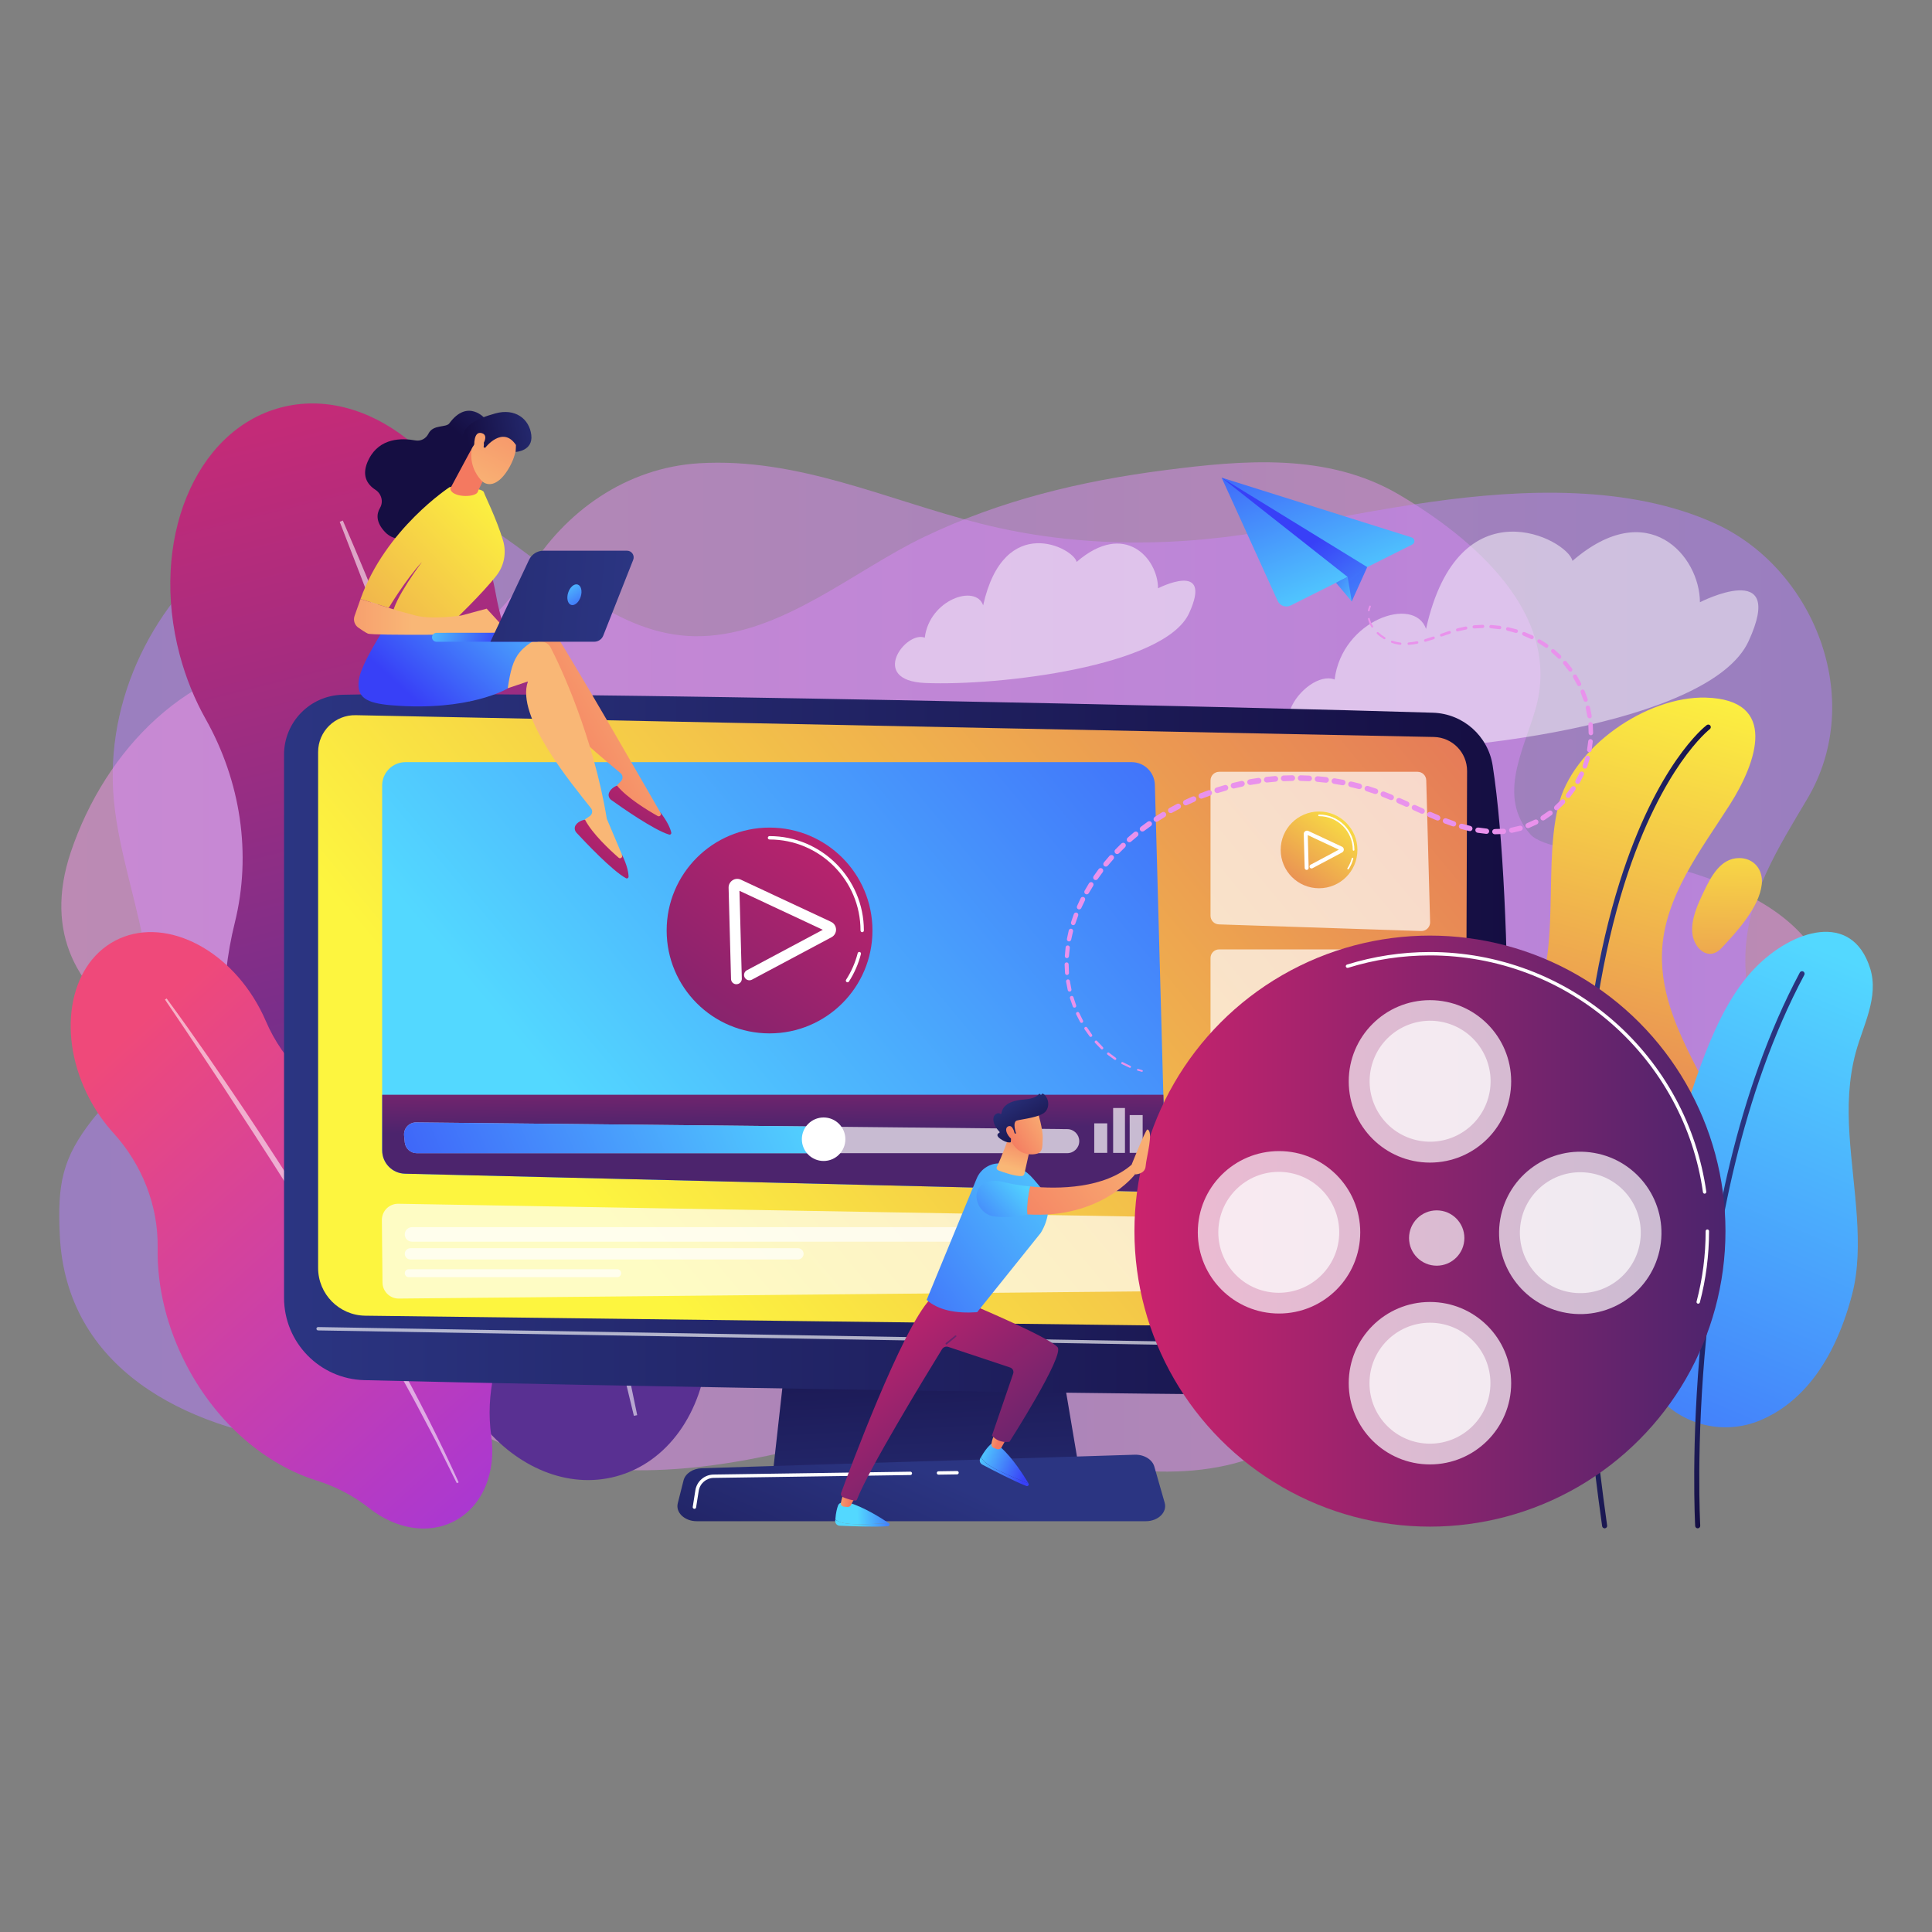 <?xml version="1.0" encoding="utf-8"?>
<!-- Generator: Adobe Illustrator 26.0.1, SVG Export Plug-In . SVG Version: 6.00 Build 0)  -->
<svg version="1.1" id="Illustration" xmlns="http://www.w3.org/2000/svg" xmlns:xlink="http://www.w3.org/1999/xlink" x="0px"
	 y="0px" viewBox="0 0 500 500" style="enable-background:new 0 0 500 500;" xml:space="preserve">
<rect x="0" y="0" width="500" height="500" fill="#808080" stroke="none"/>
<style type="text/css">
	.st0{fill:#999999;}
	.st1{opacity:0.5;fill:url(#SVGID_1_);}
	.st2{opacity:0.5;fill:url(#SVGID_00000006673987322885062910000018286080106564311192_);}
	.st3{fill:url(#SVGID_00000030446054047862263790000008368666452558527884_);}
	.st4{opacity:0.57;fill:#FFFFFF;}
	.st5{fill:url(#SVGID_00000093857460064912583520000017800497178009549194_);}
	.st6{fill:url(#SVGID_00000091735482753355988680000017206233576889094327_);}
	.st7{fill:url(#SVGID_00000094612541837153059090000001064452066386238372_);}
	.st8{fill:url(#SVGID_00000005260840317743315460000005018857428914329512_);}
	.st9{fill:url(#SVGID_00000128479435735438194900000012419834790839466403_);}
	.st10{fill:url(#SVGID_00000045613953354820324680000012473943601126998705_);}
	.st11{opacity:0.5;fill:#FFFFFF;}
	.st12{fill:url(#SVGID_00000121254944535122348460000015108940549229004701_);}
	.st13{fill:url(#SVGID_00000096751056779382818970000006504388123801533842_);}
	.st14{fill:url(#SVGID_00000157281179349888420570000008953712389476916405_);}
	.st15{opacity:0.65;fill:#FFFFFF;}
	.st16{fill:url(#SVGID_00000003098508129684006850000015306197391582332599_);}
	.st17{fill:#FFFFFF;}
	.st18{fill:url(#SVGID_00000067919132186028083340000014778522209152145815_);}
	.st19{fill:url(#SVGID_00000026121816059585983080000010937591767773522879_);}
	.st20{fill:url(#SVGID_00000011739470935446213130000015472802518166113699_);}
	.st21{fill:url(#SVGID_00000135669054520285548770000006328939811264880782_);}
	.st22{opacity:0.69;fill:#FFFFFF;}
	.st23{fill:url(#SVGID_00000175310891637062073650000001297733713473307296_);}
	.st24{fill:url(#SVGID_00000090983401639855806470000015191219785162014851_);}
	.st25{fill:url(#SVGID_00000055698766884091945480000016294279913808256163_);}
	.st26{fill:url(#SVGID_00000111898299391178483710000008928712623861149327_);}
	.st27{fill:url(#SVGID_00000041269829190384035670000016341920226222328485_);}
	.st28{fill:url(#SVGID_00000132770558763458216470000014404228569957115057_);}
	.st29{fill:url(#SVGID_00000043423220279362815650000006110179137072743833_);}
	.st30{fill:url(#SVGID_00000087375582244052699710000012874937410782409407_);}
	.st31{fill:url(#SVGID_00000176030066520569095720000006799965490380717204_);}
	.st32{fill:url(#SVGID_00000047775880741940972030000004603798420948890555_);}
	.st33{fill:url(#SVGID_00000012440056062290433740000006058272728148881556_);}
	.st34{fill:url(#SVGID_00000087390215995390520910000008713551037842355892_);}
	.st35{fill:url(#SVGID_00000103985104863816399980000012369442950405307299_);}
	.st36{fill:url(#SVGID_00000070797619653333630900000015524766138861306257_);}
	.st37{fill:url(#SVGID_00000116194157062442077730000013420553556200424106_);}
	.st38{fill:url(#SVGID_00000173120423502114580990000004618664214626929795_);}
	.st39{fill:url(#SVGID_00000072967739460047183160000004541542225455856804_);}
	.st40{fill:url(#SVGID_00000021092467226110217180000006124307166996712622_);}
	.st41{fill:url(#SVGID_00000007416635289103103370000013723900294287231384_);}
	.st42{fill:url(#SVGID_00000070811095040161365440000001750066032701919131_);}
	.st43{fill:url(#SVGID_00000116937841104948105560000012826584143603080620_);}
	.st44{fill:url(#SVGID_00000158715861423696718250000002357651394897840537_);}
	.st45{fill:url(#SVGID_00000173142111346127861470000011976533409153596349_);}
	.st46{fill:url(#SVGID_00000172411361008785474830000013375699409753283475_);}
	.st47{fill:url(#SVGID_00000160177816895049162940000015237083197608501648_);}
	.st48{fill:url(#SVGID_00000097489390319108121410000008209151748693977734_);}
	.st49{fill:url(#SVGID_00000139284161311963785700000007023857380155713453_);}
	.st50{fill:url(#SVGID_00000011754094959217558530000001512309803386218112_);}
	.st51{fill:url(#SVGID_00000129200350577048027780000012125224884680640957_);}
	.st52{fill:url(#SVGID_00000135675082971112716540000014382937664295335059_);}
	.st53{fill:url(#SVGID_00000114052034210127121570000002012782807876446904_);}
	.st54{fill:url(#SVGID_00000009581313252533571110000006688816756271726466_);}
	.st55{fill:url(#SVGID_00000084507947695607827700000009929611625642676902_);}
	.st56{fill:url(#SVGID_00000128453250847275836990000005016882171573277843_);}
	.st57{fill:url(#SVGID_00000039097383763616037830000013077554083352393856_);}
	.st58{fill:url(#SVGID_00000018934044099854776290000003012988273738658945_);}
	.st59{fill:url(#SVGID_00000115493304999632723950000004814077363235352962_);}
	.st60{fill:url(#SVGID_00000058591537466368271500000000105393661064400778_);}
	.st61{fill:url(#SVGID_00000120542532368281680700000003889416703374154921_);}
	.st62{fill:#E992EC;}
</style>
<path class="st0" d="M851.75,624.48c-1.05-0.16-1.92-0.98-2.27-2.15c-0.19-0.66-0.19-1.31,0-1.89l-9.31,2.22l4.42-10.19l0.92,0.4
	l-3.62,8.36l10.51-2.51l-1.51,1.33c-0.6,0.53-0.62,1.38-0.44,2c0.18,0.62,0.66,1.32,1.45,1.44L851.75,624.48z"/>
<g>
	<g>
		<linearGradient id="SVGID_1_" gradientUnits="userSpaceOnUse" x1="15.327" y1="250.248" x2="474.497" y2="250.248">
			<stop  offset="0" style="stop-color:#B37CFF"/>
			<stop  offset="1" style="stop-color:#F895E7"/>
		</linearGradient>
		<path class="st1" d="M454.54,232.83c-7.89-4.4-17.55-7.56-27.91-9.97c-6.12-1.42-26.7-2.49-30.58-6.94
			c-8.65-9.92-1.65-21.9,1.36-32.47c7.01-24.67-16.5-44.38-35.42-55.49c-18.44-10.82-40.15-8.91-60.52-6.28
			c-21.78,2.81-42.49,7.77-62.35,17.29c-18.12,8.7-36.52,25.01-57.49,25.67c-20.35,0.65-35.84-14.99-51.36-25.74
			c-47.96-33.24-105.78,15.3-100.8,68.27c2.59,27.49,20.71,55.37-2.66,79.33c-1.07,1.1-2.06,2.19-2.9,3.27
			c-7.78,9.96-9.06,16.56-8.44,29.85c1.6,34.62,32.56,49.97,63.08,53.76c26.23,3.26,47.29-16.24,70.95-23.56
			c22.8-7.06,47.37,4,69.08,10.49c43.62,13.05,104.26,42.74,134.72-8.1c14.6-24.36,33.87-20.88,58.67-21.9
			c28.9-1.18,50.61-23.89,59.51-50.32C479.5,256.2,470.76,241.89,454.54,232.83z"/>
		
			<linearGradient id="SVGID_00000155118252632142877740000016273277316993400706_" gradientUnits="userSpaceOnUse" x1="-1675.83" y1="267.317" x2="-1217.527" y2="267.317" gradientTransform="matrix(-1 0 0 -1 -1201.648 517.444)">
			<stop  offset="0" style="stop-color:#B37CFF"/>
			<stop  offset="1" style="stop-color:#F895E7"/>
		</linearGradient>
		<path style="opacity:0.5;fill:url(#SVGID_00000155118252632142877740000016273277316993400706_);" d="M36.11,266.18
			c4.79,2.81,10.21,5.09,16,6.83c11.12,3.35,23.65,2.43,34.33,7.38c16.79,7.77,10.07,22.23,5.97,36.66
			c-3.94,13.86,6.73,34.15,16.46,43.02c40.31,36.78,99.62,15.61,144.1,0.67c28.97-9.73,61.45-10.68,91.24-4.15
			c26.23,5.75,51.38,21.89,77.83,7.85c24.62-13.07,40.95-43.06,38.31-71.12c-1.46-15.57-9.04-30.35-8.64-46.11
			c0.39-15.21,8.56-27.87,16.07-40.56c15.23-25.76,1.63-59.53-23.86-71.14c-22.2-10.12-49.93-8.94-73.5-5.63
			c-13.09,1.84-26.15,4.42-39.13,6.89c-25.66,4.89-52.01,5.17-77.44-1.24c-24.25-6.11-47.29-17.18-72.91-15.64
			c-18.67,1.13-34.79,12.31-44.42,28.39c-14.6,24.36-33.87,20.88-58.67,21.89c-28.9,1.18-50.61,23.89-59.52,50.33
			C11.23,241.62,20.22,256.84,36.11,266.18z"/>
	</g>
	<g>
		
			<linearGradient id="SVGID_00000067919611854067307240000011017043802012113854_" gradientUnits="userSpaceOnUse" x1="86.149" y1="106.576" x2="138.61" y2="314.672">
			<stop  offset="0" style="stop-color:#C32B78"/>
			<stop  offset="1" style="stop-color:#593092"/>
		</linearGradient>
		<path style="fill:url(#SVGID_00000067919611854067307240000011017043802012113854_);" d="M194.79,255.87
			c-6.51-24.46-20.4-44.39-37.39-56.54c-15.19-10.86-25.73-27.13-29.06-45.48c-0.35-1.93-0.78-3.87-1.3-5.81
			c-7.83-29.42-32.21-48.47-54.45-42.55c-22.24,5.92-33.91,34.57-26.08,63.99c1.6,6.02,3.9,11.6,6.72,16.62
			c9.02,16.03,11.96,34.86,7.53,52.72c-3.96,15.96-3.94,34.15,0.94,52.49c7.28,27.35,23.79,49.03,43.53,60.51
			c7.47,4.34,14.12,10.01,19.54,16.74c9,11.17,22.15,16.87,34.63,13.54c13.47-3.59,22.39-16.66,23.72-32.37
			c0.76-8.89,3.25-17.51,7.04-25.59C199.12,305.05,201.38,280.6,194.79,255.87z"/>
		<path class="st4" d="M88.72,134.71c8.08,18.67,15.56,37.59,22.84,56.58c1.82,4.75,3.57,9.52,5.33,14.29l2.64,7.16l2.58,7.18
			c1.7,4.79,3.47,9.56,5.12,14.37l4.94,14.43c3.17,9.66,6.43,19.3,9.42,29.02c1.5,4.86,3.1,9.69,4.5,14.58l4.28,14.65
			c5.51,19.59,10.53,39.32,14.54,59.27l-0.86,0.18l-3.57-14.81l-0.88-3.7l-0.98-3.68l-1.97-7.36l-1.95-7.36
			c-0.65-2.45-1.38-4.89-2.07-7.33c-1.41-4.88-2.78-9.77-4.21-14.64c-5.88-19.44-12.02-38.8-18.56-58.04
			c-3.34-9.59-6.6-19.21-10.01-28.78l-2.54-7.18l-2.6-7.16c-1.73-4.78-3.46-9.55-5.24-14.31c-3.47-9.55-7.02-19.07-10.63-28.56
			c-3.57-9.51-7.23-18.99-10.92-28.46L88.72,134.71z"/>
	</g>
	<g>
		
			<linearGradient id="SVGID_00000106847994303220237780000000361431275625871023_" gradientUnits="userSpaceOnUse" x1="1945.506" y1="-4534.115" x2="1906.295" y2="-4687.806" gradientTransform="matrix(0.884 -0.467 0.467 0.884 530.403 5307.641)">
			<stop  offset="0" style="stop-color:#A737D5"/>
			<stop  offset="1" style="stop-color:#EF497A"/>
		</linearGradient>
		<path style="fill:url(#SVGID_00000106847994303220237780000000361431275625871023_);" d="M121.31,315.1
			c-7.09-13.44-17.87-23.24-29.42-28.08c-10.32-4.33-18.66-12.43-23.07-22.72c-0.46-1.08-0.98-2.16-1.54-3.22
			c-8.53-16.16-25.32-24.05-37.5-17.62c-12.18,6.43-15.15,24.74-6.62,40.9c1.74,3.3,3.83,6.26,6.16,8.82
			c7.42,8.17,11.67,18.79,11.48,29.83c-0.17,9.86,2.29,20.49,7.6,30.57c7.93,15.03,20.47,25.5,33.54,29.58
			c4.94,1.54,9.59,3.97,13.65,7.18c6.75,5.33,15.2,6.91,22.04,3.3c7.38-3.89,10.83-12.73,9.5-22.09c-0.75-5.3-0.46-10.67,0.67-15.91
			C130.45,343.29,128.48,328.69,121.31,315.1z"/>
		<path class="st4" d="M43.12,258.4c7.23,9.84,14.13,19.91,20.93,30.04c1.7,2.53,3.36,5.09,5.03,7.65l2.5,3.83l2.47,3.85
			c1.64,2.58,3.31,5.13,4.92,7.72l4.82,7.78c3.15,5.23,6.34,10.43,9.4,15.72c1.53,2.64,3.11,5.25,4.59,7.92l4.47,8
			c5.85,10.72,11.43,21.59,16.45,32.72l-0.48,0.22l-4.07-8.19l-1.01-2.05l-1.06-2.02l-2.14-4.04l-2.13-4.04
			c-0.71-1.35-1.46-2.67-2.19-4.01c-1.48-2.67-2.93-5.34-4.43-8c-6.05-10.58-12.23-21.09-18.63-31.46
			c-3.24-5.16-6.44-10.35-9.71-15.5l-2.45-3.86l-2.48-3.84c-1.65-2.56-3.3-5.12-4.98-7.67c-3.31-5.12-6.66-10.22-10.05-15.29
			c-3.36-5.09-6.77-10.14-10.2-15.19L43.12,258.4z"/>
	</g>
	<g>
		<g>
			<g>
				
					<linearGradient id="SVGID_00000092450452952524585220000008591893448640317610_" gradientUnits="userSpaceOnUse" x1="443.481" y1="174.087" x2="394.154" y2="361.952">
					<stop  offset="0" style="stop-color:#FDF53F"/>
					<stop  offset="1" style="stop-color:#D93C65"/>
				</linearGradient>
				<path style="fill:url(#SVGID_00000092450452952524585220000008591893448640317610_);" d="M432.94,262.78
					c-1.86-5.23-3.02-10.61-2.81-16.32c0.51-14.39,10.21-26.66,17.61-38.31c6.8-10.71,12.75-27.1-6.32-27.61
					c-15.19-0.4-34.5,12.74-38.18,28.18c-4.36,18.28,2.19,42.61-10.29,58.31c-17.46,21.96-27.68,15.42-31.9,55.17
					c-1.8,16.98,6.61,27.35,16.84,33.65c16.14,9.95,36.77,8.8,51.71-2.87c13.2-10.31,22.08-26.21,21.44-43.19
					C450.4,292.64,438.51,278.43,432.94,262.78z"/>
				
					<linearGradient id="SVGID_00000094581832049425340320000013096847713899116693_" gradientUnits="userSpaceOnUse" x1="663.177" y1="192.759" x2="686.539" y2="192.759" gradientTransform="matrix(0.994 0.105 -0.105 0.994 -230.599 27.806)">
					<stop  offset="0" style="stop-color:#2B3582"/>
					<stop  offset="1" style="stop-color:#150E42"/>
				</linearGradient>
				<path style="fill:url(#SVGID_00000094581832049425340320000013096847713899116693_);" d="M415.37,395.52
					c-0.03,0-0.06,0.01-0.09,0.01c-0.32,0-0.6-0.24-0.65-0.56c-5.41-38.41-7.36-73.2-5.81-103.4c1.25-24.18,4.73-45.49,10.36-63.33
					c9.62-30.5,22-40.2,22.52-40.59c0.29-0.22,0.7-0.16,0.92,0.12c0.22,0.29,0.16,0.7-0.12,0.92c-0.03,0.02-3.18,2.47-7.46,8.61
					c-3.95,5.67-9.71,15.74-14.67,31.52c-5.58,17.75-9.03,38.94-10.25,62.99c-1.54,30.07,0.42,64.72,5.8,102.98
					C415.98,395.14,415.73,395.47,415.37,395.52z"/>
			</g>
			
				<linearGradient id="SVGID_00000129921591895875080890000008255208133918176149_" gradientUnits="userSpaceOnUse" x1="447.606" y1="205.773" x2="445.333" y2="305.026">
				<stop  offset="0" style="stop-color:#FDF53F"/>
				<stop  offset="1" style="stop-color:#D93C65"/>
			</linearGradient>
			<path style="fill:url(#SVGID_00000129921591895875080890000008255208133918176149_);" d="M452.4,222.48
				c-0.71-0.27-1.5-0.42-2.36-0.41c-4.77,0.04-7.23,4.81-9.03,8.55c-1.54,3.2-3.36,7.09-3.05,10.77c0.34,3.98,4.15,7.6,7.57,3.96
				c3.89-4.14,9.75-10.5,10.41-16.46C456.27,225.92,454.85,223.43,452.4,222.48z"/>
		</g>
		<g>
			
				<linearGradient id="SVGID_00000023959860716830911140000014089330774600805761_" gradientUnits="userSpaceOnUse" x1="483.162" y1="250.47" x2="397.102" y2="455.126">
				<stop  offset="0" style="stop-color:#53D8FF"/>
				<stop  offset="1" style="stop-color:#3840F7"/>
			</linearGradient>
			<path style="fill:url(#SVGID_00000023959860716830911140000014089330774600805761_);" d="M479.33,334.98
				c3.27-12.5,0.2-27.57-0.68-41.25c-0.47-7.23-0.28-14.34,1.62-21.37c1.89-6.99,6.05-14.33,3.72-21.75
				c-4.7-14.94-20.15-10-29.74-0.15C443.1,261.9,438.26,282,432.87,297.3c-3.25,9.22-7.66,18.57-9.87,28.09
				c-3.66,15.77-1.22,27.24,5.63,35.54c6.57,7.96,17.57,10.63,27.07,6.59C464.27,363.86,474.04,355.14,479.33,334.98z"/>
			
				<linearGradient id="SVGID_00000121269809481281413540000002663929365863966856_" gradientUnits="userSpaceOnUse" x1="924.644" y1="-38.49" x2="949.674" y2="-38.49" gradientTransform="matrix(0.944 0.33 -0.33 0.944 -445.296 49.979)">
				<stop  offset="0" style="stop-color:#2B3582"/>
				<stop  offset="1" style="stop-color:#150E42"/>
			</linearGradient>
			<path style="fill:url(#SVGID_00000121269809481281413540000002663929365863966856_);" d="M439.36,395.53
				c-0.34,0-0.63-0.27-0.65-0.62c-0.01-0.21-1.17-21.19,1.58-49.18c2.54-25.85,9.03-63.15,25.5-94.04c0.17-0.32,0.57-0.44,0.89-0.27
				c0.32,0.17,0.44,0.57,0.27,0.89c-16.37,30.7-22.82,67.81-25.35,93.53c-2.74,27.9-1.59,48.79-1.58,49
				c0.02,0.36-0.26,0.67-0.62,0.69C439.38,395.53,439.37,395.53,439.36,395.53z"/>
		</g>
	</g>
	<path class="st11" d="M439.94,155.86c-0.03-12-13.43-27.61-32.99-10.7c-1.16-5.57-29.44-20.45-37.89,17.6
		c-3.02-8.72-21.77-2.34-23.66,13.1c-7.61-3.01-23.04,17.43,0.28,18.37c29.78,1.21,96.9-6.66,106.85-28.29
		C462.47,144.32,439.94,155.86,439.94,155.86z"/>
	<path class="st11" d="M299.7,152.25c-0.02-7.66-8.58-17.63-21.07-6.83c-0.74-3.56-18.8-13.06-24.19,11.24
		c-1.93-5.57-13.9-1.49-15.11,8.37c-4.86-1.92-14.71,11.13,0.18,11.73c19.02,0.77,61.88-4.26,68.23-18.07
		C314.09,144.87,299.7,152.25,299.7,152.25z"/>
	<g>
		
			<linearGradient id="SVGID_00000035496880327261745530000011882074225650855348_" gradientUnits="userSpaceOnUse" x1="241.305" y1="412.371" x2="237.185" y2="330.794">
			<stop  offset="0" style="stop-color:#2B3582"/>
			<stop  offset="1" style="stop-color:#150E42"/>
		</linearGradient>
		<polygon style="fill:url(#SVGID_00000035496880327261745530000011882074225650855348_);" points="206.87,319.76 200.03,381.13 
			279.42,381.13 269.08,319.76 		"/>
		
			<linearGradient id="SVGID_00000058583588265394287000000017179770090866957744_" gradientUnits="userSpaceOnUse" x1="73.512" y1="270.357" x2="390.417" y2="270.357">
			<stop  offset="0" style="stop-color:#2B3582"/>
			<stop  offset="1" style="stop-color:#150E42"/>
		</linearGradient>
		<path style="fill:url(#SVGID_00000058583588265394287000000017179770090866957744_);" d="M73.51,195.3v140.56
			c0,11.56,9.21,21.02,20.77,21.32c51.34,1.32,230.89,4.53,279.76,3.81c8.4-0.12,15.2-6.85,15.45-15.24
			c0.94-32.65,2.47-111.17-3.19-147.63c-1.19-7.68-7.67-13.42-15.44-13.67c-43.01-1.38-233.36-5.75-282.2-4.65
			C80.24,179.99,73.51,186.87,73.51,195.3z"/>
		
			<linearGradient id="SVGID_00000161606362905395268790000016558501095971669683_" gradientUnits="userSpaceOnUse" x1="161.191" y1="321.804" x2="452.034" y2="79.434">
			<stop  offset="0" style="stop-color:#FDF53F"/>
			<stop  offset="1" style="stop-color:#D93C65"/>
		</linearGradient>
		<path style="fill:url(#SVGID_00000161606362905395268790000016558501095971669683_);" d="M82.33,194.61v133.54
			c0,6.75,5.42,12.25,12.17,12.35l272.52,3.37c6.69,0.1,12.18-5.28,12.2-11.98l0.46-132.34c0.02-4.79-3.79-8.71-8.58-8.82
			l-279.01-5.64C86.74,184.96,82.33,189.26,82.33,194.61z"/>
		<path class="st15" d="M381.27,349.4C381.27,349.4,381.27,349.4,381.27,349.4l-298.95-5.09c-0.24,0-0.43-0.2-0.43-0.44
			c0-0.24,0.2-0.43,0.44-0.43l298.94,5.09c0.24,0,0.43,0.2,0.43,0.44C381.7,349.21,381.51,349.4,381.27,349.4z"/>
		
			<linearGradient id="SVGID_00000177466482728642584790000018296977189038004388_" gradientUnits="userSpaceOnUse" x1="241.561" y1="381.589" x2="203.657" y2="464.814">
			<stop  offset="0" style="stop-color:#2B3582"/>
			<stop  offset="1" style="stop-color:#150E42"/>
		</linearGradient>
		<path style="fill:url(#SVGID_00000177466482728642584790000018296977189038004388_);" d="M296.52,393.69H180.33
			c-3.16,0-5.53-2.25-4.92-4.66l1.49-5.9c0.45-1.77,2.4-3.08,4.72-3.15l112.02-3.5c2.42-0.08,4.56,1.21,5.09,3.05l2.69,9.39
			C302.11,391.37,299.73,393.69,296.52,393.69z"/>
		<path class="st17" d="M242.88,381.64c-0.24,0-0.43-0.19-0.44-0.43c0-0.24,0.19-0.44,0.43-0.44l4.8-0.07c0,0,0,0,0.01,0
			c0.24,0,0.43,0.19,0.44,0.43c0,0.24-0.19,0.44-0.43,0.44L242.88,381.64C242.88,381.64,242.88,381.64,242.88,381.64z"/>
		<path class="st17" d="M179.71,390.49c-0.02,0-0.05,0-0.07-0.01c-0.24-0.04-0.4-0.26-0.36-0.5l0.68-4.29
			c0.37-2.33,2.36-4.05,4.72-4.08l50.91-0.74c0,0,0,0,0.01,0c0.24,0,0.43,0.19,0.44,0.43c0,0.24-0.19,0.44-0.43,0.44l-50.91,0.74
			c-1.94,0.03-3.56,1.44-3.87,3.35l-0.68,4.29C180.11,390.34,179.93,390.49,179.71,390.49z"/>
		<g>
			
				<linearGradient id="SVGID_00000174573173496140129730000011902287640183560364_" gradientUnits="userSpaceOnUse" x1="152.915" y1="292.263" x2="352.745" y2="125.738">
				<stop  offset="0" style="stop-color:#53D8FF"/>
				<stop  offset="1" style="stop-color:#3840F7"/>
			</linearGradient>
			<path style="fill:url(#SVGID_00000174573173496140129730000011902287640183560364_);" d="M295.41,308.39l-190.62-4.64
				c-3.28-0.08-5.89-2.76-5.89-6.03v-94.44c0-3.33,2.7-6.04,6.04-6.04h187.91c3.27,0,5.94,2.6,6.03,5.87l2.71,99.08
				C301.69,305.65,298.87,308.48,295.41,308.39z"/>
			<g>
				
					<linearGradient id="SVGID_00000036969586129725047660000003683713291595391633_" gradientUnits="userSpaceOnUse" x1="226.299" y1="203.614" x2="145.312" y2="314.614">
					<stop  offset="0" style="stop-color:#CB236D"/>
					<stop  offset="1" style="stop-color:#4C246D"/>
				</linearGradient>
				<circle style="fill:url(#SVGID_00000036969586129725047660000003683713291595391633_);" cx="199.16" cy="240.81" r="26.63"/>
				<path class="st17" d="M219.34,254.22c-0.08,0-0.16-0.02-0.24-0.07c-0.2-0.13-0.26-0.4-0.13-0.6c1.37-2.12,2.38-4.44,3-6.87
					c0.06-0.23,0.3-0.38,0.53-0.31c0.23,0.06,0.37,0.3,0.31,0.53c-0.65,2.53-1.69,4.93-3.11,7.13
					C219.62,254.15,219.48,254.22,219.34,254.22z"/>
				<path class="st17" d="M223.14,241.25c-0.24,0-0.44-0.2-0.44-0.44c0-12.99-10.56-23.55-23.55-23.55c-0.24,0-0.44-0.2-0.44-0.44
					c0-0.24,0.2-0.44,0.44-0.44c13.47,0,24.42,10.96,24.42,24.42C223.58,241.05,223.39,241.25,223.14,241.25z"/>
				<path class="st17" d="M190.57,254.72c-0.75,0-1.36-0.6-1.38-1.35l-0.63-23.62c-0.02-0.78,0.36-1.5,1.01-1.93
					c0.65-0.43,1.46-0.49,2.17-0.16l23.34,10.91c0.77,0.36,1.26,1.11,1.29,1.96c0.02,0.85-0.43,1.63-1.18,2.03l-20.6,10.98
					c-0.68,0.36-1.51,0.1-1.87-0.57c-0.36-0.67-0.1-1.51,0.57-1.87l19.65-10.47l-21.57-10.09l0.61,22.75
					c0.02,0.76-0.58,1.4-1.35,1.42C190.59,254.72,190.58,254.72,190.57,254.72z"/>
			</g>
			<g>
				
					<linearGradient id="SVGID_00000006706873894757938510000016640231187905786012_" gradientUnits="userSpaceOnUse" x1="199.862" y1="259.221" x2="200.178" y2="292.361">
					<stop  offset="0" style="stop-color:#CB236D"/>
					<stop  offset="1" style="stop-color:#4C246D"/>
				</linearGradient>
				<path style="fill:url(#SVGID_00000006706873894757938510000016640231187905786012_);" d="M98.91,283.32v14.4
					c0,3.28,2.61,5.95,5.89,6.03l190.62,4.64c3.45,0.08,6.27-2.74,6.18-6.2l-0.52-18.87H98.91z"/>
				
					<linearGradient id="SVGID_00000048480338176943318850000015221924001700769445_" gradientUnits="userSpaceOnUse" x1="199.762" y1="259.22" x2="200.078" y2="292.363">
					<stop  offset="0" style="stop-color:#53D8FF"/>
					<stop  offset="1" style="stop-color:#3840F7"/>
				</linearGradient>
				<path style="fill:url(#SVGID_00000048480338176943318850000015221924001700769445_);" d="M98.91,283.32h202.17H98.91z"/>
			</g>
			<g>
				<path class="st22" d="M104.58,293.9l0.17,1.74c0.16,1.59,1.5,2.8,3.1,2.8H276.2c1.72,0,3.11-1.39,3.11-3.11l0,0
					c0-1.71-1.38-3.1-3.08-3.11l-168.52-1.74C105.85,290.46,104.39,292.05,104.58,293.9z"/>
				
					<linearGradient id="SVGID_00000143596748399468053590000005756587110190789263_" gradientUnits="userSpaceOnUse" x1="209.696" y1="273.113" x2="79.258" y2="328.938">
					<stop  offset="0" style="stop-color:#53D8FF"/>
					<stop  offset="1" style="stop-color:#3840F7"/>
				</linearGradient>
				<path style="fill:url(#SVGID_00000143596748399468053590000005756587110190789263_);" d="M212.32,296.45
					c-0.2-1.62-0.44-3.26-0.67-4.9l-103.94-1.07c-1.86-0.02-3.32,1.58-3.13,3.43l0.17,1.74c0.16,1.59,1.5,2.8,3.1,2.8h104.75
					C212.5,297.74,212.39,297.07,212.32,296.45z"/>
				<path class="st17" d="M218.78,294.83c0,3.11-2.52,5.63-5.63,5.63c-3.11,0-5.63-2.52-5.63-5.63c0-3.11,2.52-5.63,5.63-5.63
					C216.26,289.2,218.78,291.72,218.78,294.83z"/>
			</g>
			<rect x="283.19" y="290.72" class="st22" width="3.36" height="7.64"/>
			<rect x="292.36" y="288.58" class="st22" width="3.36" height="9.78"/>
			<rect x="288.08" y="286.75" class="st22" width="3.06" height="11.62"/>
			<path class="st22" d="M98.83,315.76l0.16,16.16c0.02,2.31,1.92,4.17,4.23,4.15l192.2-1.86c2.31-0.02,4.17-1.92,4.15-4.23
				l-0.11-10.96c-0.02-2.27-1.85-4.11-4.11-4.15l-192.25-3.34C100.73,311.49,98.81,313.4,98.83,315.76z"/>
			<path class="st22" d="M249.13,321.35h-142.5c-1.04,0-1.88-0.84-1.88-1.88l0,0c0-1.04,0.84-1.88,1.88-1.88h142.5
				c1.04,0,1.88,0.84,1.88,1.88l0,0C251.01,320.51,250.17,321.35,249.13,321.35z"/>
			<path class="st22" d="M206.51,325.95H106.22c-0.81,0-1.46-0.65-1.46-1.46l0,0c0-0.81,0.65-1.46,1.46-1.46h100.29
				c0.81,0,1.46,0.65,1.46,1.46l0,0C207.97,325.29,207.32,325.95,206.51,325.95z"/>
			<path class="st22" d="M159.71,330.54H105.8c-0.58,0-1.04-0.47-1.04-1.04l0,0c0-0.58,0.47-1.04,1.04-1.04h53.91
				c0.58,0,1.04,0.47,1.04,1.04l0,0C160.75,330.07,160.28,330.54,159.71,330.54z"/>
		</g>
		<g>
			<path class="st22" d="M367.81,240.95l-52.35-1.72c-1.21-0.03-2.18-1.02-2.18-2.24v-35.01c0-1.24,1-2.24,2.24-2.24h51.35
				c1.21,0,2.2,0.96,2.24,2.18l1,36.73C370.14,239.93,369.09,240.98,367.81,240.95z"/>
			<g>
				
					<linearGradient id="SVGID_00000052798857931631308280000016138711039575504014_" gradientUnits="userSpaceOnUse" x1="351.486" y1="206.086" x2="321.296" y2="247.465">
					<stop  offset="0" style="stop-color:#FDF53F"/>
					<stop  offset="1" style="stop-color:#D93C65"/>
				</linearGradient>
				<circle style="fill:url(#SVGID_00000052798857931631308280000016138711039575504014_);" cx="341.37" cy="219.95" r="9.93"/>
				<path class="st17" d="M348.89,225c-0.04,0-0.08-0.01-0.11-0.03c-0.1-0.06-0.13-0.19-0.06-0.29c0.51-0.79,0.88-1.64,1.11-2.55
					c0.03-0.11,0.14-0.18,0.25-0.15c0.11,0.03,0.18,0.14,0.15,0.25c-0.24,0.95-0.64,1.85-1.17,2.67
					C349.03,224.96,348.96,225,348.89,225z"/>
				<path class="st17" d="M350.31,220.16c-0.12,0-0.21-0.09-0.21-0.21c0-4.82-3.92-8.73-8.73-8.73c-0.12,0-0.21-0.09-0.21-0.21
					c0-0.12,0.09-0.21,0.21-0.21c5.05,0,9.15,4.1,9.15,9.15C350.52,220.07,350.43,220.16,350.31,220.16z"/>
				<path class="st17" d="M338.17,225.14c-0.28,0-0.51-0.22-0.52-0.5l-0.24-8.81c-0.01-0.29,0.13-0.56,0.38-0.72
					c0.24-0.16,0.54-0.18,0.81-0.06l8.7,4.07c0.29,0.13,0.47,0.41,0.48,0.73c0.01,0.32-0.16,0.61-0.44,0.76l-7.68,4.09
					c-0.25,0.13-0.56,0.04-0.7-0.21c-0.13-0.25-0.04-0.56,0.21-0.7l7.32-3.9l-8.04-3.76l0.23,8.48c0.01,0.29-0.22,0.52-0.5,0.53
					C338.17,225.14,338.17,225.14,338.17,225.14z"/>
			</g>
		</g>
		<g>
			<path class="st22" d="M367.81,286.91l-52.35-1.72c-1.21-0.03-2.18-1.02-2.18-2.24v-35.01c0-1.24,1-2.24,2.24-2.24h51.35
				c1.21,0,2.2,0.96,2.24,2.18l1,36.73C370.14,285.9,369.09,286.95,367.81,286.91z"/>
			<g>
				
					<linearGradient id="SVGID_00000113339717043062556450000006673905543078083512_" gradientUnits="userSpaceOnUse" x1="351.486" y1="252.052" x2="321.296" y2="293.432">
					<stop  offset="0" style="stop-color:#53D8FF"/>
					<stop  offset="1" style="stop-color:#3840F7"/>
				</linearGradient>
				<circle style="fill:url(#SVGID_00000113339717043062556450000006673905543078083512_);" cx="341.37" cy="265.92" r="9.93"/>
				<path class="st17" d="M348.89,270.96c-0.04,0-0.08-0.01-0.11-0.03c-0.1-0.06-0.13-0.19-0.06-0.29c0.51-0.79,0.88-1.64,1.11-2.55
					c0.03-0.11,0.14-0.18,0.25-0.15c0.11,0.03,0.18,0.14,0.15,0.25c-0.24,0.95-0.64,1.85-1.17,2.67
					C349.03,270.93,348.96,270.96,348.89,270.96z"/>
				<path class="st17" d="M350.31,266.13c-0.12,0-0.21-0.09-0.21-0.21c0-4.82-3.92-8.73-8.73-8.73c-0.12,0-0.21-0.09-0.21-0.21
					c0-0.12,0.09-0.21,0.21-0.21c5.05,0,9.15,4.1,9.15,9.15C350.52,266.03,350.43,266.13,350.31,266.13z"/>
				<path class="st17" d="M338.17,271.11c-0.28,0-0.51-0.22-0.52-0.5l-0.24-8.81c-0.01-0.29,0.13-0.56,0.38-0.72
					c0.24-0.16,0.54-0.18,0.81-0.06l8.7,4.07c0.29,0.13,0.47,0.41,0.48,0.73c0.01,0.32-0.16,0.61-0.44,0.76l-7.68,4.09
					c-0.25,0.13-0.56,0.04-0.7-0.21c-0.13-0.25-0.04-0.56,0.21-0.7l7.32-3.9l-8.04-3.76l0.23,8.48c0.01,0.29-0.22,0.52-0.5,0.53
					C338.17,271.11,338.17,271.11,338.17,271.11z"/>
			</g>
		</g>
		<path class="st22" d="M368.23,298.37h-53.07c-1.04,0-1.88-0.84-1.88-1.88l0,0c0-1.04,0.84-1.88,1.88-1.88h53.07
			c1.04,0,1.88,0.84,1.88,1.88l0,0C370.11,297.52,369.27,298.37,368.23,298.37z"/>
		<path class="st22" d="M368.23,304.63h-53.07c-1.04,0-1.88-0.84-1.88-1.88l0,0c0-1.04,0.84-1.88,1.88-1.88h53.07
			c1.04,0,1.88,0.84,1.88,1.88l0,0C370.11,303.79,369.27,304.63,368.23,304.63z"/>
		<path class="st22" d="M368.23,310.9h-53.07c-1.04,0-1.88-0.84-1.88-1.88v0c0-1.04,0.84-1.88,1.88-1.88h53.07
			c1.04,0,1.88,0.84,1.88,1.88v0C370.11,310.06,369.27,310.9,368.23,310.9z"/>
		<path class="st22" d="M352.35,317.17h-37.19c-1.04,0-1.88-0.84-1.88-1.88v0c0-1.04,0.84-1.88,1.88-1.88h37.19
			c1.04,0,1.88,0.84,1.88,1.88l0,0C354.23,316.33,353.39,317.17,352.35,317.17z"/>
		<path class="st22" d="M368.23,327.2h-53.07c-1.04,0-1.88-0.84-1.88-1.88l0,0c0-1.04,0.84-1.88,1.88-1.88h53.07
			c1.04,0,1.88,0.84,1.88,1.88l0,0C370.11,326.36,369.27,327.2,368.23,327.2z"/>
		<path class="st22" d="M352.35,333.47h-37.19c-1.04,0-1.88-0.84-1.88-1.88v0c0-1.04,0.84-1.88,1.88-1.88h37.19
			c1.04,0,1.88,0.84,1.88,1.88l0,0C354.23,332.63,353.39,333.47,352.35,333.47z"/>
	</g>
	<g>
		
			<linearGradient id="SVGID_00000119813774849587398310000013856768870575808899_" gradientUnits="userSpaceOnUse" x1="293.588" y1="318.614" x2="446.554" y2="318.614">
			<stop  offset="0" style="stop-color:#CB236D"/>
			<stop  offset="1" style="stop-color:#4C246D"/>
		</linearGradient>
		<circle style="fill:url(#SVGID_00000119813774849587398310000013856768870575808899_);" cx="370.07" cy="318.61" r="76.48"/>
		<path class="st17" d="M439.49,337.39c-0.04,0-0.07,0-0.11-0.01c-0.23-0.06-0.37-0.3-0.31-0.53c1.56-5.92,2.35-12.05,2.35-18.23
			c0-0.24,0.2-0.44,0.44-0.44c0.24,0,0.44,0.2,0.44,0.44c0,6.25-0.8,12.46-2.38,18.45C439.86,337.26,439.69,337.39,439.49,337.39z"
			/>
		<path class="st17" d="M441.21,308.92c-0.02,0-0.04,0-0.06,0c-0.21,0-0.4-0.16-0.43-0.38c-2.38-16.86-10.78-32.35-23.66-43.63
			c-13-11.38-29.69-17.65-46.98-17.65c-7.24,0-14.37,1.08-21.22,3.21c-0.23,0.07-0.47-0.06-0.55-0.29
			c-0.07-0.23,0.06-0.47,0.29-0.55c6.93-2.15,14.15-3.25,21.48-3.25c17.51,0,34.4,6.35,47.56,17.87
			c13.03,11.41,21.54,27.1,23.95,44.17C441.61,308.66,441.45,308.88,441.21,308.92z"/>
		<circle class="st22" cx="370.07" cy="279.86" r="21.02"/>
		
			<ellipse transform="matrix(0.277 -0.961 0.961 0.277 -1.344 557.936)" class="st22" cx="370.07" cy="279.86" rx="15.65" ry="15.65"/>
		<circle class="st22" cx="370.07" cy="357.97" r="21.02"/>
		<circle class="st22" cx="331.01" cy="318.92" r="21.02"/>
		<circle class="st22" cx="370.07" cy="357.97" r="15.65"/>
		
			<ellipse transform="matrix(0.707 -0.707 0.707 0.707 -128.557 327.471)" class="st22" cx="331.01" cy="318.92" rx="15.65" ry="15.65"/>
		
			<ellipse transform="matrix(0.17 -0.985 0.985 0.17 25.282 667.852)" class="st22" cx="409.13" cy="318.92" rx="21.02" ry="21.02"/>
		
			<ellipse transform="matrix(0.073 -0.997 0.997 0.073 61.158 703.639)" class="st22" cx="409.13" cy="318.92" rx="15.65" ry="15.65"/>
		<circle class="st22" cx="371.82" cy="320.4" r="7.16"/>
	</g>
	<g>
		
			<linearGradient id="SVGID_00000080165248847824837440000012922054132531938182_" gradientUnits="userSpaceOnUse" x1="12607.029" y1="172.863" x2="12566.888" y2="195.775" gradientTransform="matrix(1 0 0 1 -12430.056 0)">
			<stop  offset="0" style="stop-color:#F9B776"/>
			<stop  offset="1" style="stop-color:#F47960"/>
		</linearGradient>
		<path style="fill:url(#SVGID_00000080165248847824837440000012922054132531938182_);" d="M170.87,210.22
			c-0.05-0.02-25.51-44.61-28.95-48.8c-0.58-0.71-1.47-1.07-2.38-0.96l-7.11,0.85l-8.35,18.06l13.91-8.1
			c-1.38,9.52,16.49,23.66,22.62,28.83c0.62,0.52,0.67,1.46,0.11,2.05l-2.45,2.56c4.02,4.07,8.65,6.69,13.88,7.89L170.87,210.22z"/>
		
			<linearGradient id="SVGID_00000089545156972143057330000011851085062303318181_" gradientUnits="userSpaceOnUse" x1="-5853.651" y1="-4095.396" x2="-5856.733" y2="-4048.146" gradientTransform="matrix(-0.897 -0.441 -0.441 0.897 -6888.229 1288.349)">
			<stop  offset="0" style="stop-color:#CB236D"/>
			<stop  offset="1" style="stop-color:#4C246D"/>
		</linearGradient>
		<path style="fill:url(#SVGID_00000089545156972143057330000011851085062303318181_);" d="M159.69,203.32c0,0-1.56,0.5-2.09,1.89
			c-0.25,0.67,0.02,1.42,0.6,1.83c2.57,1.84,11.05,7.79,14.97,8.95c0.32,0.1,0.63-0.19,0.55-0.52c-0.2-0.91-0.85-2.72-2.94-5.38
			l0.19,0.38c0.24,0.48-0.29,0.98-0.75,0.72C167.6,209.72,162.26,206.48,159.69,203.32z"/>
		
			<linearGradient id="SVGID_00000006699735438725683260000015135441270356859530_" gradientUnits="userSpaceOnUse" x1="12603.147" y1="178.577" x2="12740.49" y2="92.598" gradientTransform="matrix(1 0 0 1 -12430.056 0)">
			<stop  offset="0" style="stop-color:#F9B776"/>
			<stop  offset="1" style="stop-color:#F47960"/>
		</linearGradient>
		<path style="fill:url(#SVGID_00000006699735438725683260000015135441270356859530_);" d="M160.95,221.16
			c-0.04-0.03-3.86-9.23-3.91-9.26c-3.5-21.32-12.05-39.59-14.57-44.39c-0.42-0.81-1.23-1.34-2.14-1.42l-7.13-0.61l-11.83,16
			l15.26-5.12c-3.27,9.04,11.36,26.51,16.32,32.81c0.5,0.64,0.36,1.57-0.31,2.03l-2.91,2.01c3.11,4.8,7.12,8.3,12,10.54
			L160.95,221.16z"/>
		
			<linearGradient id="SVGID_00000103981582900399856510000017237611412000350103_" gradientUnits="userSpaceOnUse" x1="-4644.932" y1="-5714.587" x2="-4648.013" y2="-5667.34" gradientTransform="matrix(-0.789 -0.614 -0.614 0.789 -7009.501 1868.261)">
			<stop  offset="0" style="stop-color:#CB236D"/>
			<stop  offset="1" style="stop-color:#4C246D"/>
		</linearGradient>
		<path style="fill:url(#SVGID_00000103981582900399856510000017237611412000350103_);" d="M151.4,212.14c0,0-1.63,0.18-2.43,1.43
			c-0.38,0.6-0.27,1.39,0.21,1.92c2.15,2.32,9.25,9.86,12.84,11.8c0.29,0.16,0.65-0.06,0.65-0.4c-0.01-0.93-0.28-2.84-1.79-5.87
			l0.11,0.41c0.14,0.52-0.48,0.9-0.88,0.55C157.85,220.01,153.28,215.76,151.4,212.14z"/>
		<g>
			
				<linearGradient id="SVGID_00000161625715336050663360000003297829907775530170_" gradientUnits="userSpaceOnUse" x1="4737.73" y1="144.095" x2="4704.715" y2="180.275" gradientTransform="matrix(1 0 0 1 -4598.355 0)">
				<stop  offset="0" style="stop-color:#53D8FF"/>
				<stop  offset="1" style="stop-color:#3840F7"/>
			</linearGradient>
			<path style="fill:url(#SVGID_00000161625715336050663360000003297829907775530170_);" d="M99.83,162.11c0,0-6.45,9.59-6.98,13.97
				c-0.53,4.38,1.78,5.89,8.54,6.45c20.09,1.66,30-4.36,30-4.36c1.37-8.76,2.35-10.99,13.83-15.76c0,0-14.52,1.15-17.44,0.02
				C124.85,161.3,99.83,162.11,99.83,162.11z"/>
		</g>
		<g>
			
				<linearGradient id="SVGID_00000165192598509684078930000011864066702323009670_" gradientUnits="userSpaceOnUse" x1="-9362.947" y1="-702.766" x2="-9353.076" y2="-678.006" gradientTransform="matrix(-0.945 -0.328 -0.328 0.945 -8942.523 -2315.011)">
				<stop  offset="0" style="stop-color:#2B3582"/>
				<stop  offset="1" style="stop-color:#150E42"/>
			</linearGradient>
			<path style="fill:url(#SVGID_00000165192598509684078930000011864066702323009670_);" d="M125.56,108.35c0,0-4.49-5.32-9.27,1.21
				c-0.87,1.18-4.19,0.21-5.41,2.68c-0.63,1.28-1.99,2-3.39,1.74c-3.49-0.64-9.18-0.7-12,4.77c-2.15,4.17-0.49,6.61,1.66,8
				c1.58,1.02,2.14,3.1,1.19,4.71c-0.91,1.55-1.09,3.66,1.27,6.19c5.29,5.67,15.76-3.6,15.76-3.6l8.32-19.65L125.56,108.35z"/>
			
				<linearGradient id="SVGID_00000036225150602107162070000010229730859979363505_" gradientUnits="userSpaceOnUse" x1="12561.164" y1="129.108" x2="12466.535" y2="220.387" gradientTransform="matrix(1 0 0 1 -12430.056 0)">
				<stop  offset="0" style="stop-color:#FDF53F"/>
				<stop  offset="1" style="stop-color:#D93C65"/>
			</linearGradient>
			<path style="fill:url(#SVGID_00000036225150602107162070000010229730859979363505_);" d="M117.28,160.84
				c0,0,7.51-7.15,11.21-11.89c2-2.56,2.63-5.93,1.7-9.05c-1.69-5.69-4.69-11.58-4.96-12.5c-0.42-1.41-8.84-1.35-8.84-1.35
				s-16.57,10.76-23.09,28.98l7.31,2.28c0,0,4.33-7.26,8.6-11.88c0,0-7.4,9.77-7.66,13.78L117.28,160.84z"/>
			
				<linearGradient id="SVGID_00000100348606273763894440000009293219756518775981_" gradientUnits="userSpaceOnUse" x1="-7350.26" y1="159.656" x2="-7310.273" y2="159.656" gradientTransform="matrix(-1 0 0 1 -7243.592 0)">
				<stop  offset="0" style="stop-color:#F9B776"/>
				<stop  offset="1" style="stop-color:#F47960"/>
			</linearGradient>
			<path style="fill:url(#SVGID_00000100348606273763894440000009293219756518775981_);" d="M131.59,163.66l-5.64-6.14l-6.52,1.76
				c0,0-7.6,1.18-11.95,0c-4.35-1.18-4.35-1.18-4.35-1.18l-9.83-3.06l-1.54,4.36c-0.39,1.11,0,2.34,0.96,3.02
				c0.85,0.6,1.85,1.27,2.48,1.55c1.29,0.57,29.82,0.18,29.82,0.18L131.59,163.66z"/>
			
				<linearGradient id="SVGID_00000165219420891652530070000013512748366507750298_" gradientUnits="userSpaceOnUse" x1="-9131.115" y1="-501.217" x2="-9129.16" y2="-515.518" gradientTransform="matrix(-0.997 -0.072 -0.072 0.997 -9020.368 -14.242)">
				<stop  offset="0" style="stop-color:#F9B776"/>
				<stop  offset="1" style="stop-color:#F47960"/>
			</linearGradient>
			<path style="fill:url(#SVGID_00000165219420891652530070000013512748366507750298_);" d="M122.17,115.93l-5.66,10.53
				c0.37,2.3,6.16,2.36,7.06,0.99c0.09-0.14,0.14-0.3,0.18-0.46l3.39-7.03c0.15-0.69-1.73-3-2.35-3.33l-2.25-1.2
				C121.66,114.97,125.28,114.93,122.17,115.93z"/>
			<g>
				
					<linearGradient id="SVGID_00000096057543193531866190000008310467590737607044_" gradientUnits="userSpaceOnUse" x1="-9410.81" y1="-2496.096" x2="-9392.404" y2="-2528.851" gradientTransform="matrix(-0.546 -0.838 -0.838 0.546 -7106.317 -6394.59)">
					<stop  offset="0" style="stop-color:#F9B776"/>
					<stop  offset="1" style="stop-color:#F47960"/>
				</linearGradient>
				<path style="fill:url(#SVGID_00000096057543193531866190000008310467590737607044_);" d="M133.63,113.46
					c0,0,0.64,3.56-2.16,8.08c-2.8,4.52-5.58,4.32-6.99,2.71c-1.41-1.61-3.11-4.3-2.34-8.81
					C122.92,110.93,132.67,108.93,133.63,113.46z"/>
				
					<linearGradient id="SVGID_00000118388765698495106440000005539197719931633855_" gradientUnits="userSpaceOnUse" x1="-9406.852" y1="-2524.62" x2="-9397.649" y2="-2501.536" gradientTransform="matrix(-0.546 -0.838 -0.838 0.546 -7106.317 -6394.59)">
					<stop  offset="0" style="stop-color:#2B3582"/>
					<stop  offset="1" style="stop-color:#150E42"/>
				</linearGradient>
				<path style="fill:url(#SVGID_00000118388765698495106440000005539197719931633855_);" d="M125.53,115.93c0,0,4.53-5.95,8-0.76
					l-0.06,1.79c0,0,4.52-0.21,4.03-4.38c-0.49-4.17-4.18-7.01-9.29-5.59c-5.11,1.42-8.1,3.04-8.68,6.59
					c-0.58,3.55,2.32,2.97,2.32,2.97s1.11-2.45,2.45-2.62c1.34-0.17,0.85,1.77,0.85,1.77L125.53,115.93z"/>
				
					<linearGradient id="SVGID_00000182526603014236404290000001539956032955905937_" gradientUnits="userSpaceOnUse" x1="-9406.892" y1="-2493.895" x2="-9388.486" y2="-2526.649" gradientTransform="matrix(-0.546 -0.838 -0.838 0.546 -7106.317 -6394.59)">
					<stop  offset="0" style="stop-color:#F9B776"/>
					<stop  offset="1" style="stop-color:#F47960"/>
				</linearGradient>
				<path style="fill:url(#SVGID_00000182526603014236404290000001539956032955905937_);" d="M124.49,115.77
					c0,0,2.34-3.04,0.21-3.67c-2.13-0.63-2.05,2.98-1.92,4.33L124.49,115.77z"/>
			</g>
		</g>
		<g>
			
				<linearGradient id="SVGID_00000049187046272316876490000011580635805530196395_" gradientUnits="userSpaceOnUse" x1="-7393.406" y1="-69.878" x2="-7414.324" y2="-64.145" gradientTransform="matrix(-0.999 -0.049 -0.049 0.999 -7279.484 -136.246)">
				<stop  offset="0" style="stop-color:#53D8FF"/>
				<stop  offset="1" style="stop-color:#3840F7"/>
			</linearGradient>
			<path style="fill:url(#SVGID_00000049187046272316876490000011580635805530196395_);" d="M112.91,166.09c0.02,0,0.04,0,0.06,0
				l25.96-0.03c0.64,0,1.16-0.52,1.16-1.16c0-0.64-0.52-1.17-1.16-1.16l-25.96,0.03c-0.64,0-1.16,0.52-1.16,1.16
				C111.8,165.55,112.29,166.06,112.91,166.09z"/>
			
				<linearGradient id="SVGID_00000042013538972380871670000009508628039375730345_" gradientUnits="userSpaceOnUse" x1="4144.724" y1="155.827" x2="4332.862" y2="139.999" gradientTransform="matrix(-1 0 0 1 4307.518 0)">
				<stop  offset="0" style="stop-color:#2B3582"/>
				<stop  offset="1" style="stop-color:#150E42"/>
			</linearGradient>
			<path style="fill:url(#SVGID_00000042013538972380871670000009508628039375730345_);" d="M162.27,142.52h-21.62
				c-1.59,0-3.05,0.92-3.73,2.36l-10,21.2h26.87c1.03,0,1.95-0.63,2.33-1.58l7.75-19.61C164.32,143.75,163.49,142.52,162.27,142.52z
				"/>
			
				<linearGradient id="SVGID_00000165927002322942520470000005278115851603959978_" gradientUnits="userSpaceOnUse" x1="-7389.378" y1="149.587" x2="-7396.113" y2="159.729" gradientTransform="matrix(-1 0 0 1 -7243.592 0)">
				<stop  offset="0" style="stop-color:#53D8FF"/>
				<stop  offset="1" style="stop-color:#3840F7"/>
			</linearGradient>
			<path style="fill:url(#SVGID_00000165927002322942520470000005278115851603959978_);" d="M147.04,153.39
				c-0.47,1.46-0.12,2.87,0.77,3.16c0.9,0.29,2-0.66,2.47-2.11c0.47-1.46,0.12-2.87-0.77-3.16
				C148.61,150.99,147.5,151.93,147.04,153.39z"/>
		</g>
	</g>
	<g>
		<g>
			
				<linearGradient id="SVGID_00000131347178770790116870000001811956060710867342_" gradientUnits="userSpaceOnUse" x1="14515.537" y1="-2992.202" x2="14529.767" y2="-2992.202" gradientTransform="matrix(0.916 0.401 -0.401 0.916 -14242.241 -2707.088)">
				<stop  offset="0" style="stop-color:#53D8FF"/>
				<stop  offset="1" style="stop-color:#3840F7"/>
			</linearGradient>
			<path style="fill:url(#SVGID_00000131347178770790116870000001811956060710867342_);" d="M258.21,380.46
				c2.97,1.47,5.95,2.67,7.96,3.43c-1.23-2.05-4.13-6.62-7.09-9.23l-2.3-1.18c0,0-1.33,0.87-2.84,3.53
				C254.11,377.67,254.96,378.85,258.21,380.46z"/>
			
				<linearGradient id="SVGID_00000006683818538804776610000017161241201071728017_" gradientUnits="userSpaceOnUse" x1="14515.537" y1="-2989.643" x2="14529.767" y2="-2989.643" gradientTransform="matrix(0.916 0.401 -0.401 0.916 -14242.241 -2707.088)">
				<stop  offset="0" style="stop-color:#53D8FF"/>
				<stop  offset="1" style="stop-color:#3840F7"/>
			</linearGradient>
			<path style="fill:url(#SVGID_00000006683818538804776610000017161241201071728017_);" d="M266.18,383.92
				c-0.01-0.01-0.01-0.02-0.02-0.03c-2.01-0.76-4.98-1.96-7.96-3.43c-3.26-1.61-4.1-2.79-4.28-3.45c-0.07,0.12-0.14,0.24-0.21,0.37
				c-0.32,0.59-0.1,1.33,0.49,1.64c2.4,1.28,8.38,4.4,11.42,5.55C266.04,384.72,266.4,384.28,266.18,383.92z"/>
			
				<linearGradient id="SVGID_00000023244659272822207040000016043068630192171160_" gradientUnits="userSpaceOnUse" x1="14516.261" y1="-2997.043" x2="14519.863" y2="-2997.043" gradientTransform="matrix(0.916 0.401 -0.401 0.916 -14242.241 -2707.088)">
				<stop  offset="0" style="stop-color:#F9B776"/>
				<stop  offset="1" style="stop-color:#F47960"/>
			</linearGradient>
			<path style="fill:url(#SVGID_00000023244659272822207040000016043068630192171160_);" d="M257.7,370.11
				c0.33,0.13-0.87,1.64-1.11,3.53c-0.05,0.43,0.1,0.85,0.49,1.03c0.25,0.12,0.56,0.24,0.88,0.35c0.48,0.17,1.01-0.03,1.25-0.47
				l2.31-4.17L257.7,370.11z"/>
		</g>
		<g>
			
				<linearGradient id="SVGID_00000111193630287582150200000001673310910030726072_" gradientUnits="userSpaceOnUse" x1="14931.419" y1="370.851" x2="14945.439" y2="370.851" gradientTransform="matrix(1 -0.029 0.029 1 -14720.213 458.594)">
				<stop  offset="0" style="stop-color:#53D8FF"/>
				<stop  offset="1" style="stop-color:#3840F7"/>
			</linearGradient>
			<path style="fill:url(#SVGID_00000111193630287582150200000001673310910030726072_);" d="M221.45,394.45
				c3.27,0.05,6.42-0.13,8.53-0.3c-1.96-1.31-6.47-4.15-10.21-5.23l-1.76-0.05c-0.5-0.02-0.96,0.29-1.13,0.76
				c-0.25,0.69-0.57,1.86-0.69,3.56C216.62,393.7,217.87,394.4,221.45,394.45z"/>
			
				<linearGradient id="SVGID_00000005229003501533383950000008092243126528111774_" gradientUnits="userSpaceOnUse" x1="14931.419" y1="373.349" x2="14945.439" y2="373.349" gradientTransform="matrix(1 -0.029 0.029 1 -14720.213 458.594)">
				<stop  offset="0" style="stop-color:#53D8FF"/>
				<stop  offset="1" style="stop-color:#3840F7"/>
			</linearGradient>
			<path style="fill:url(#SVGID_00000005229003501533383950000008092243126528111774_);" d="M230.01,394.17
				c-0.01-0.01-0.02-0.01-0.03-0.02c-2.11,0.17-5.26,0.36-8.53,0.3c-3.58-0.06-4.83-0.76-5.27-1.27c-0.01,0.14-0.02,0.28-0.03,0.42
				c-0.03,0.66,0.47,1.22,1.13,1.25c2.68,0.12,9.32,0.39,12.51,0.13C230.22,394.95,230.36,394.4,230.01,394.17z"/>
			
				<linearGradient id="SVGID_00000003826526245360696830000009655984935042285745_" gradientUnits="userSpaceOnUse" x1="15282.275" y1="235.551" x2="15286.806" y2="235.551" gradientTransform="matrix(0.993 0.117 -0.117 0.993 -14933.09 -1627.147)">
				<stop  offset="0" style="stop-color:#F9B776"/>
				<stop  offset="1" style="stop-color:#F47960"/>
			</linearGradient>
			<path style="fill:url(#SVGID_00000003826526245360696830000009655984935042285745_);" d="M218.67,385.14
				c0.36,0.03-0.84,2.06-1.06,3.94c-0.05,0.43,0.34,0.78,0.77,0.84c0.28,0.04,0.61,0.07,0.94,0.08c0.51,0.02,0.95-0.32,1.06-0.82
				l2.26-4.09L218.67,385.14z"/>
		</g>
		
			<linearGradient id="SVGID_00000138549600742891322410000016640388388067837600_" gradientUnits="userSpaceOnUse" x1="-6650.323" y1="238.673" x2="-6699.238" y2="289.138" gradientTransform="matrix(-0.994 -0.111 -0.111 0.994 -6359.932 -639.384)">
			<stop  offset="0" style="stop-color:#CB236D"/>
			<stop  offset="1" style="stop-color:#4C246D"/>
		</linearGradient>
		<path style="fill:url(#SVGID_00000138549600742891322410000016640388388067837600_);" d="M217.68,386.38
			c1.96-5.37,15.71-42.5,23.08-50.19l8.68,2.28l1.2-1.18c0,0,20.87,8.73,23.07,11.38c1.81,2.17-12.44,24.44-12.44,24.44
			s-2.51,0.64-4.56-1.56l5.5-16.05c0.23-0.66-0.13-1.37-0.79-1.59l-15.98-5.33c-0.62-0.21-1.3,0.04-1.65,0.6
			c-4.29,6.97-19.05,31.2-21.99,38.87c-0.08,0.22-0.3,0.35-0.53,0.31c-0.68-0.11-2.09-0.39-3.17-0.94
			C217.71,387.24,217.53,386.79,217.68,386.38z"/>
		
			<linearGradient id="SVGID_00000181082261434962725620000003872230766832533653_" gradientUnits="userSpaceOnUse" x1="15318.879" y1="234.015" x2="15304.131" y2="253.081" gradientTransform="matrix(0.994 0.111 -0.111 0.994 -14942.473 -1600.352)">
			<stop  offset="0" style="stop-color:#CB236D"/>
			<stop  offset="1" style="stop-color:#4C246D"/>
		</linearGradient>
		<path style="fill:url(#SVGID_00000181082261434962725620000003872230766832533653_);" d="M244.9,347.95
			c-0.05-0.01-0.1-0.03-0.14-0.08c-0.07-0.09-0.06-0.22,0.03-0.3l2.38-1.94c0.09-0.07,0.22-0.06,0.3,0.03
			c0.07,0.09,0.06,0.22-0.03,0.3l-2.38,1.94C245.01,347.94,244.95,347.96,244.9,347.95z"/>
		
			<linearGradient id="SVGID_00000080196570798250732640000007412101362325199284_" gradientUnits="userSpaceOnUse" x1="553.009" y1="192.744" x2="483.401" y2="258.154" gradientTransform="matrix(0.994 0.111 -0.111 0.994 -244.539 45.596)">
			<stop  offset="0" style="stop-color:#53D8FF"/>
			<stop  offset="1" style="stop-color:#3840F7"/>
		</linearGradient>
		<path style="fill:url(#SVGID_00000080196570798250732640000007412101362325199284_);" d="M267.52,305.2
			c-2.16-2.52-4.27-3.54-8.12-4.06c-2.83-0.38-5.56,1.23-6.64,3.87l-12.94,31.4c2.98,2.65,7.46,3.56,13.06,3.19l16.46-20.52
			c1.09-1.76,1.77-3.74,1.96-5.8C271.62,309.87,270.05,308.16,267.52,305.2z"/>
		
			<linearGradient id="SVGID_00000057135835430401511870000008137247446109621691_" gradientUnits="userSpaceOnUse" x1="15320.445" y1="203.742" x2="15322.095" y2="193.566" gradientTransform="matrix(0.994 0.111 -0.111 0.994 -14942.473 -1600.352)">
			<stop  offset="0" style="stop-color:#F9B776"/>
			<stop  offset="1" style="stop-color:#F47960"/>
		</linearGradient>
		<path style="fill:url(#SVGID_00000057135835430401511870000008137247446109621691_);" d="M261.34,293.59c0,0-2.09,5.84-3.37,8.44
			c-0.17,0.35,0.09,0.76,0.45,0.89c1.31,0.49,4.43,1.57,6.03,1.44c0.32-0.02,0.59-0.26,0.66-0.57l1.8-8.07L261.34,293.59z"/>
		<g>
			
				<linearGradient id="SVGID_00000163030507039041448150000003921679636727459738_" gradientUnits="userSpaceOnUse" x1="15326.87" y1="187.296" x2="15315.833" y2="195.741" gradientTransform="matrix(0.994 0.111 -0.111 0.994 -14942.473 -1600.352)">
				<stop  offset="0" style="stop-color:#F9B776"/>
				<stop  offset="1" style="stop-color:#F47960"/>
			</linearGradient>
			<path style="fill:url(#SVGID_00000163030507039041448150000003921679636727459738_);" d="M268.56,287.74c0,0,1.43,4.62,1.29,6.95
				c-0.13,2.33,0.2,3.89-2.53,4.05c-2.73,0.17-4.83-1.42-5.79-3.86c0,0-1.52-3.77-0.92-5.17
				C261.2,288.3,268.56,287.74,268.56,287.74z"/>
			
				<linearGradient id="SVGID_00000074442705415786350170000004130763166634676396_" gradientUnits="userSpaceOnUse" x1="15319.116" y1="180.629" x2="15329.111" y2="193.497" gradientTransform="matrix(0.994 0.111 -0.111 0.994 -14942.473 -1600.352)">
				<stop  offset="0" style="stop-color:#2B3582"/>
				<stop  offset="1" style="stop-color:#150E42"/>
			</linearGradient>
			<path style="fill:url(#SVGID_00000074442705415786350170000004130763166634676396_);" d="M262.63,293.33l0.34,0.04
				c0,0-1.07-3.01,0.21-3.38c1.28-0.37,6.24-0.81,7.48-2.41c1.19-1.55,0.53-3.79-0.74-4.54c-0.08-0.05-0.19-0.02-0.24,0.06
				l-0.14,0.2c-0.09,0.14-0.3,0.09-0.33-0.07l0,0c-0.03-0.15-0.22-0.21-0.32-0.09c-0.38,0.48-1.34,1.22-3.71,1.39
				c-3.37,0.24-5.7,1.33-6.01,3.61c-0.02,0.14-0.18,0.21-0.3,0.12c-0.23-0.18-0.61-0.29-1.18,0.09c-0.99,0.66-0.84,2.68,0.96,4.53
				c0.09,0.09,0.07,0.24-0.04,0.29c-0.39,0.19-0.99,0.69,0.32,1.59c1.34,0.92,2.19,0.93,2.52,0.89c0.09-0.01,0.15-0.08,0.16-0.17
				l0.1-2.04c0.01-0.11,0.1-0.18,0.2-0.17L262.63,293.33z"/>
			
				<linearGradient id="SVGID_00000084498568848286335120000005941442557100704693_" gradientUnits="userSpaceOnUse" x1="15325.501" y1="185.506" x2="15314.464" y2="193.952" gradientTransform="matrix(0.994 0.111 -0.111 0.994 -14942.473 -1600.352)">
				<stop  offset="0" style="stop-color:#F9B776"/>
				<stop  offset="1" style="stop-color:#F47960"/>
			</linearGradient>
			<path style="fill:url(#SVGID_00000084498568848286335120000005941442557100704693_);" d="M262.67,293.76c0,0-0.42-2.9-1.77-2.25
				c-1.35,0.65,0.3,3.23,1.3,3.45L262.67,293.76z"/>
		</g>
		<g>
			
				<linearGradient id="SVGID_00000173152275871815374400000006814621197063050684_" gradientUnits="userSpaceOnUse" x1="304.942" y1="291.186" x2="249.748" y2="333.59">
				<stop  offset="0" style="stop-color:#F9B776"/>
				<stop  offset="1" style="stop-color:#F47960"/>
			</linearGradient>
			<path style="fill:url(#SVGID_00000173152275871815374400000006814621197063050684_);" d="M296.94,292.31
				c-0.41-0.1-4.07,9.08-4.07,9.08l0.85,2.54c0,0,2.61,0.03,2.77-2.12C296.66,299.52,298.64,292.74,296.94,292.31z"/>
			<g>
				
					<linearGradient id="SVGID_00000026137463045863056500000012113795274987472525_" gradientUnits="userSpaceOnUse" x1="299.466" y1="290.991" x2="257.921" y2="322.909">
					<stop  offset="0" style="stop-color:#F9B776"/>
					<stop  offset="1" style="stop-color:#F47960"/>
				</linearGradient>
				<path style="fill:url(#SVGID_00000026137463045863056500000012113795274987472525_);" d="M292.89,301.4
					c-7.06,6.17-18.83,6.4-26.32,5.65c-0.37,1.55-0.9,4.37-0.72,7.23c19.1,1.25,27.88-10.34,27.88-10.34
					C293.72,301.78,292.89,301.4,292.89,301.4z"/>
				
					<linearGradient id="SVGID_00000093141712485067151440000017971541396965535167_" gradientUnits="userSpaceOnUse" x1="265.604" y1="305.406" x2="243.692" y2="324.989">
					<stop  offset="0" style="stop-color:#53D8FF"/>
					<stop  offset="1" style="stop-color:#3840F7"/>
				</linearGradient>
				<path style="fill:url(#SVGID_00000093141712485067151440000017971541396965535167_);" d="M266.56,307.05
					c-2.69-0.27-4.83-0.64-6-0.95c-9.53-2.58-9.53,6.29-4.46,8.41c1.92,0.8,8.03,0.42,9.74-0.22
					C265.66,311.42,266.19,308.6,266.56,307.05z"/>
			</g>
		</g>
	</g>
	<g>
		
			<linearGradient id="SVGID_00000083046615517450978010000003045541375931285921_" gradientUnits="userSpaceOnUse" x1="3666.679" y1="-2142.767" x2="3623.518" y2="-2168.925" gradientTransform="matrix(0.966 0.258 -0.408 0.834 -4043.114 1012.371)">
			<stop  offset="0" style="stop-color:#53D8FF"/>
			<stop  offset="1" style="stop-color:#3840F7"/>
		</linearGradient>
		<polygon style="fill:url(#SVGID_00000083046615517450978010000003045541375931285921_);" points="353.84,146.76 349.83,155.65 
			345.53,149.11 		"/>
		
			<linearGradient id="SVGID_00000104676485706832834740000009653906867569647523_" gradientUnits="userSpaceOnUse" x1="3642.724" y1="-2152.439" x2="3593.333" y2="-2204.664" gradientTransform="matrix(0.966 0.258 -0.408 0.834 -4043.114 1012.371)">
			<stop  offset="0" style="stop-color:#53D8FF"/>
			<stop  offset="1" style="stop-color:#3840F7"/>
		</linearGradient>
		<path style="fill:url(#SVGID_00000104676485706832834740000009653906867569647523_);" d="M316.15,123.61l14.51,31.9
			c0.28,0.61,0.79,1.08,1.43,1.31c0.63,0.22,1.33,0.18,1.93-0.12l31.48-15.78c0.36-0.18,0.58-0.56,0.54-0.96
			c-0.03-0.4-0.3-0.74-0.69-0.87L316.15,123.61z"/>
		
			<linearGradient id="SVGID_00000054973767066637048140000004107676365427432107_" gradientUnits="userSpaceOnUse" x1="3663.527" y1="-2143.202" x2="3623.209" y2="-2167.638" gradientTransform="matrix(0.966 0.258 -0.408 0.834 -4043.114 1012.371)">
			<stop  offset="0" style="stop-color:#53D8FF"/>
			<stop  offset="1" style="stop-color:#3840F7"/>
		</linearGradient>
		<polygon style="fill:url(#SVGID_00000054973767066637048140000004107676365427432107_);" points="353.84,146.76 316.15,123.61 
			348.77,149.32 347.76,151.83 		"/>
		
			<linearGradient id="SVGID_00000178896771395584339770000001137200719079848581_" gradientUnits="userSpaceOnUse" x1="-7073.613" y1="-1890.19" x2="-7055.19" y2="-1895.526" gradientTransform="matrix(-0.966 -0.258 -0.258 0.966 -6965.123 154.882)">
			<stop  offset="0" style="stop-color:#53D8FF"/>
			<stop  offset="1" style="stop-color:#3840F7"/>
		</linearGradient>
		<polygon style="fill:url(#SVGID_00000178896771395584339770000001137200719079848581_);" points="345.75,150.81 349.83,155.65 
			348.77,149.32 		"/>
	</g>
	<g>
		<path class="st62" d="M295.48,277.37l-1.06-0.29c-0.12-0.03-0.19-0.16-0.16-0.28c0.03-0.12,0.16-0.19,0.28-0.16c0,0,0,0,0,0
			l0.01,0l1.04,0.31l0.01,0c0.12,0.03,0.18,0.16,0.15,0.27C295.71,277.34,295.6,277.4,295.48,277.37z"/>
		<path class="st62" d="M292.33,276.33l-2-0.95c-0.14-0.07-0.2-0.23-0.13-0.37c0.07-0.14,0.23-0.2,0.37-0.13c0,0,0,0,0,0l0.03,0.01
			l1.94,0.97l0.02,0.01c0.13,0.06,0.18,0.22,0.11,0.34C292.61,276.34,292.46,276.39,292.33,276.33z"/>
		<path class="st62" d="M288.42,274.25l-1.79-1.3c-0.14-0.11-0.18-0.31-0.07-0.45c0.11-0.14,0.31-0.18,0.45-0.07c0,0,0,0,0,0
			l0.02,0.02l1.73,1.3l0.02,0.02c0.13,0.1,0.16,0.29,0.06,0.43C288.75,274.32,288.56,274.35,288.42,274.25z"/>
		<path class="st62" d="M284.95,271.49l-1.55-1.59c-0.14-0.14-0.14-0.37,0.01-0.51c0.14-0.14,0.37-0.14,0.51,0.01c0,0,0,0,0,0
			l0.02,0.02l1.48,1.57l0.02,0.02c0.13,0.14,0.12,0.35-0.01,0.48C285.3,271.63,285.08,271.63,284.95,271.49z"/>
		<path class="st62" d="M281.98,268.2l-1.29-1.81c-0.13-0.18-0.09-0.43,0.09-0.56c0.18-0.13,0.43-0.09,0.56,0.09c0,0,0,0,0,0
			l0.02,0.03l1.23,1.78l0.02,0.02c0.12,0.17,0.08,0.41-0.1,0.53C282.34,268.41,282.1,268.37,281.98,268.2z"/>
		<path class="st62" d="M279.54,264.5l-1.02-1.97c-0.11-0.21-0.03-0.48,0.19-0.59c0.21-0.11,0.48-0.03,0.59,0.19c0,0,0,0,0,0
			l0.01,0.03l0.96,1.94l0.01,0.03c0.1,0.21,0.02,0.46-0.19,0.56C279.89,264.78,279.64,264.7,279.54,264.5z"/>
		<path class="st62" d="M277.64,260.48l-0.73-2.1c-0.09-0.25,0.04-0.52,0.29-0.61c0.25-0.09,0.52,0.04,0.61,0.29c0,0,0,0,0,0.01
			l0.01,0.03l0.68,2.05l0.01,0.03c0.08,0.24-0.05,0.5-0.29,0.58C277.98,260.84,277.73,260.72,277.64,260.48z"/>
		<path class="st62" d="M276.33,256.24l-0.43-2.18c-0.05-0.27,0.12-0.53,0.39-0.59c0.27-0.05,0.53,0.12,0.59,0.39l0,0.01l0.01,0.03
			l0.39,2.12l0.01,0.03c0.05,0.27-0.13,0.52-0.39,0.57C276.63,256.67,276.38,256.5,276.33,256.24z"/>
		<path class="st62" d="M275.63,251.84l-0.11-2.23c-0.01-0.29,0.21-0.53,0.5-0.55c0.29-0.01,0.53,0.21,0.55,0.5l0,0.01l0,0.04
			l0.08,2.15l0,0.04c0.01,0.28-0.21,0.52-0.49,0.53C275.88,252.34,275.64,252.12,275.63,251.84z"/>
		<path class="st62" d="M275.58,247.39l0.2-2.22c0.03-0.3,0.29-0.52,0.59-0.49c0.3,0.03,0.52,0.29,0.49,0.59l0,0.01l0,0.03
			l-0.22,2.15l0,0.03c-0.03,0.29-0.29,0.51-0.59,0.48C275.76,247.94,275.55,247.68,275.58,247.39z"/>
		<path class="st62" d="M276.12,242.97l0.47-2.17c0.07-0.31,0.37-0.5,0.68-0.44c0.31,0.07,0.5,0.37,0.44,0.68l0,0.01l-0.01,0.03
			l-0.48,2.1l-0.01,0.03c-0.07,0.3-0.37,0.49-0.67,0.42C276.24,243.57,276.05,243.27,276.12,242.97z"/>
		<path class="st62" d="M277.19,238.66l0.72-2.1c0.11-0.31,0.44-0.48,0.75-0.37c0.31,0.11,0.48,0.44,0.37,0.75l0,0.01l-0.01,0.03
			l-0.72,2.04l-0.01,0.03c-0.11,0.3-0.44,0.46-0.74,0.35C277.24,239.29,277.09,238.96,277.19,238.66z"/>
		<path class="st62" d="M278.74,234.49l0.93-2.02c0.14-0.31,0.51-0.44,0.82-0.3c0.31,0.14,0.44,0.51,0.3,0.82l0,0.01l-0.01,0.03
			l-0.93,1.95l-0.01,0.03c-0.14,0.3-0.5,0.43-0.81,0.29C278.72,235.15,278.6,234.79,278.74,234.49z"/>
		<path class="st62" d="M280.7,230.51l1.12-1.91c0.18-0.3,0.57-0.41,0.87-0.23c0.3,0.18,0.41,0.57,0.23,0.87l0,0.01l-0.02,0.03
			l-1.11,1.85l-0.02,0.03c-0.18,0.3-0.56,0.39-0.86,0.21C280.62,231.19,280.53,230.81,280.7,230.51z"/>
		<path class="st62" d="M283.03,226.74l1.29-1.81c0.21-0.3,0.63-0.37,0.92-0.15c0.3,0.21,0.37,0.63,0.15,0.92l0,0.01l-0.02,0.02
			l-1.27,1.75l-0.02,0.02c-0.21,0.29-0.62,0.35-0.91,0.14C282.89,227.43,282.83,227.03,283.03,226.74z"/>
		<path class="st62" d="M285.69,223.19l1.44-1.69c0.24-0.28,0.66-0.31,0.94-0.07c0.28,0.24,0.31,0.66,0.07,0.94l0,0l-0.02,0.02
			l-1.41,1.64l-0.02,0.02c-0.24,0.28-0.66,0.31-0.94,0.07C285.49,223.88,285.45,223.46,285.69,223.19z"/>
		<path class="st62" d="M288.64,219.87l1.57-1.57c0.26-0.26,0.69-0.26,0.96,0c0.26,0.26,0.26,0.69,0,0.96l0,0l-0.02,0.02l-1.54,1.53
			l-0.02,0.02c-0.26,0.26-0.69,0.26-0.95,0C288.37,220.56,288.37,220.13,288.64,219.87z"/>
		<path class="st62" d="M291.83,216.8c0.55-0.49,1.12-0.97,1.68-1.44c0.29-0.24,0.72-0.21,0.96,0.08c0.24,0.29,0.21,0.72-0.08,0.96
			l0,0l-0.01,0.01c-0.55,0.46-1.11,0.93-1.65,1.4c-0.28,0.25-0.71,0.22-0.96-0.06C291.53,217.47,291.55,217.04,291.83,216.8z"/>
		<path class="st62" d="M295.25,213.97l1.78-1.32c0.31-0.23,0.74-0.16,0.97,0.15c0.23,0.31,0.16,0.74-0.15,0.97l0,0l-0.02,0.01
			l-1.75,1.28l-0.02,0.01c-0.31,0.22-0.74,0.16-0.96-0.15C294.88,214.63,294.94,214.2,295.25,213.97z"/>
		<path class="st62" d="M298.86,211.41l1.87-1.18c0.33-0.21,0.76-0.11,0.97,0.22c0.21,0.33,0.11,0.76-0.22,0.97l0,0l-0.02,0.01
			l-1.83,1.15l-0.02,0.01c-0.33,0.2-0.75,0.11-0.96-0.22C298.44,212.04,298.54,211.61,298.86,211.41z"/>
		<path class="st62" d="M302.64,209.11l1.95-1.05c0.34-0.19,0.77-0.06,0.96,0.29c0.19,0.34,0.06,0.77-0.29,0.96l0,0l-0.02,0.01
			l-1.91,1.02l-0.02,0.01c-0.34,0.18-0.77,0.05-0.95-0.29C302.17,209.71,302.3,209.29,302.64,209.11z"/>
		<path class="st62" d="M306.57,207.07l2.02-0.92c0.36-0.16,0.78,0,0.95,0.36s0,0.78-0.36,0.95l0,0l-0.02,0.01l-1.97,0.89
			l-0.02,0.01c-0.36,0.16-0.78,0-0.94-0.36C306.06,207.65,306.22,207.23,306.57,207.07z"/>
		<path class="st62" d="M310.63,205.31l2.07-0.78c0.37-0.14,0.79,0.05,0.93,0.42c0.14,0.37-0.05,0.79-0.42,0.93l0,0l-0.02,0.01
			l-2.03,0.75l-0.02,0.01c-0.37,0.14-0.79-0.05-0.92-0.42S310.26,205.45,310.63,205.31z"/>
		<path class="st62" d="M314.81,203.82l2.12-0.64c0.39-0.12,0.79,0.1,0.91,0.49c0.12,0.39-0.1,0.79-0.49,0.91l0,0l-0.02,0.01
			l-2.08,0.62l-0.02,0.01c-0.38,0.11-0.79-0.1-0.9-0.49C314.21,204.34,314.42,203.94,314.81,203.82z"/>
		<path class="st62" d="M319.07,202.61l2.16-0.5c0.4-0.09,0.79,0.16,0.89,0.55c0.09,0.4-0.16,0.79-0.55,0.89l0,0l-0.02,0.01
			l-2.11,0.48l-0.02,0.01c-0.4,0.09-0.79-0.16-0.88-0.55C318.43,203.09,318.67,202.7,319.07,202.61z"/>
		<path class="st62" d="M323.4,201.68l2.19-0.35c0.4-0.07,0.78,0.21,0.85,0.61c0.07,0.4-0.21,0.78-0.61,0.85l-0.02,0l-2.14,0.35
			l-0.02,0c-0.4,0.07-0.79-0.21-0.85-0.61C322.72,202.13,323,201.75,323.4,201.68L323.4,201.68z"/>
		<path class="st62" d="M327.78,201.05l2.2-0.21c0.41-0.04,0.76,0.26,0.8,0.66c0.04,0.41-0.26,0.76-0.66,0.8l-0.02,0l-2.16,0.21
			l-0.02,0c-0.41,0.04-0.77-0.26-0.81-0.66C327.08,201.45,327.38,201.09,327.78,201.05L327.78,201.05z"/>
		<path class="st62" d="M332.2,200.7l2.22-0.06c0.4-0.01,0.74,0.31,0.75,0.71c0.01,0.4-0.31,0.74-0.71,0.75l-0.02,0l-2.17,0.07
			l-0.02,0c-0.41,0.01-0.74-0.31-0.76-0.71C331.48,201.05,331.79,200.71,332.2,200.7L332.2,200.7z"/>
		<path class="st62" d="M336.63,200.65l2.21,0.08c0.4,0.02,0.71,0.35,0.7,0.75c-0.02,0.4-0.35,0.71-0.75,0.7l-0.02,0l-2.17-0.08
			l-0.02,0c-0.4-0.01-0.72-0.35-0.7-0.76C335.89,200.95,336.23,200.63,336.63,200.65L336.63,200.65z"/>
		<path class="st62" d="M341.06,200.89l2.2,0.23c0.4,0.04,0.69,0.4,0.64,0.8c-0.04,0.4-0.4,0.69-0.8,0.64l-0.02,0l-2.15-0.22
			l-0.02,0c-0.4-0.04-0.69-0.4-0.65-0.8C340.3,201.14,340.66,200.85,341.06,200.89L341.06,200.89z"/>
		<path class="st62" d="M345.45,201.43l2.18,0.38c0.39,0.07,0.65,0.44,0.58,0.83c-0.07,0.39-0.44,0.65-0.83,0.58l-0.02,0l-2.13-0.37
			l-0.02,0c-0.39-0.07-0.66-0.44-0.59-0.83C344.69,201.62,345.06,201.36,345.45,201.43L345.45,201.43z"/>
		<path class="st62" d="M349.8,202.27l2.15,0.54c0.38,0.1,0.62,0.48,0.52,0.87c-0.1,0.38-0.48,0.62-0.87,0.52l-0.02-0.01l-2.1-0.52
			l-0.02-0.01c-0.38-0.09-0.62-0.48-0.52-0.87C349.03,202.41,349.41,202.17,349.8,202.27L349.8,202.27z"/>
		<path class="st62" d="M354.08,203.42l2.11,0.69c0.37,0.12,0.58,0.52,0.45,0.9c-0.12,0.37-0.52,0.58-0.9,0.45l-0.02-0.01
			l-2.06-0.67l-0.02-0.01c-0.37-0.12-0.58-0.52-0.46-0.9C353.3,203.5,353.7,203.3,354.08,203.42L354.08,203.42z"/>
		<path class="st62" d="M358.26,204.88l2.05,0.83c0.36,0.15,0.54,0.56,0.39,0.92c-0.15,0.36-0.56,0.54-0.92,0.39l-0.01-0.01
			l-2.02-0.81l-0.02-0.01c-0.36-0.15-0.54-0.56-0.39-0.92C357.49,204.91,357.9,204.73,358.26,204.88L358.26,204.88z"/>
		<path class="st62" d="M362.34,206.57l2.01,0.9c0.35,0.16,0.51,0.57,0.35,0.93c-0.16,0.35-0.57,0.51-0.93,0.35l0,0l-2-0.89l-0.01,0
			c-0.35-0.16-0.51-0.57-0.36-0.93C361.56,206.57,361.98,206.41,362.34,206.57L362.34,206.57z"/>
		<path class="st62" d="M366.34,208.37l1.99,0.9l0,0c0.35,0.16,0.51,0.57,0.35,0.92c-0.16,0.35-0.57,0.51-0.92,0.35l-2-0.9
			c-0.35-0.16-0.51-0.57-0.35-0.92C365.57,208.37,365.98,208.21,366.34,208.37L366.34,208.37L366.34,208.37z"/>
		<path class="st62" d="M370.33,210.16l2,0.85l0.01,0.01c0.35,0.15,0.52,0.56,0.37,0.91c-0.15,0.35-0.55,0.52-0.91,0.37l-2.03-0.86
			c-0.35-0.15-0.52-0.56-0.37-0.91c0.15-0.35,0.56-0.52,0.91-0.37l0,0L370.33,210.16z"/>
		<path class="st62" d="M374.35,211.81l2.04,0.74l0.02,0.01c0.36,0.13,0.54,0.52,0.41,0.88c-0.13,0.36-0.52,0.54-0.88,0.41
			l-2.09-0.75c-0.36-0.13-0.54-0.52-0.42-0.88c0.13-0.36,0.52-0.54,0.88-0.42l0,0L374.35,211.81z"/>
		<path class="st62" d="M378.45,213.2l2.08,0.55l0.04,0.01c0.36,0.1,0.58,0.47,0.49,0.83c-0.1,0.36-0.47,0.58-0.83,0.49l-2.16-0.56
			c-0.37-0.1-0.59-0.47-0.49-0.83c0.1-0.37,0.47-0.59,0.83-0.49l0,0L378.45,213.2z"/>
		<path class="st62" d="M382.63,214.17l2.12,0.27l0.05,0.01c0.37,0.05,0.63,0.39,0.59,0.76c-0.05,0.37-0.39,0.63-0.76,0.59
			l-2.22-0.28c-0.37-0.05-0.64-0.39-0.59-0.76c0.05-0.37,0.39-0.64,0.76-0.59l0,0L382.63,214.17z"/>
		<path class="st62" d="M386.89,214.55l2.13-0.07l0.06,0c0.37-0.01,0.68,0.28,0.7,0.65c0.01,0.37-0.28,0.68-0.65,0.7l-2.25,0.08
			c-0.37,0.01-0.69-0.28-0.7-0.65c-0.01-0.37,0.28-0.69,0.65-0.7l0,0L386.89,214.55z"/>
		<path class="st62" d="M391.13,214.2l2.07-0.48l0.07-0.02c0.36-0.08,0.72,0.14,0.8,0.5c0.08,0.36-0.14,0.72-0.5,0.8l-2.2,0.52
			c-0.36,0.08-0.72-0.14-0.81-0.5c-0.08-0.36,0.14-0.72,0.5-0.81l0,0L391.13,214.2z"/>
		<path class="st62" d="M395.21,213.03l1.94-0.87l0.06-0.03c0.33-0.15,0.73,0,0.88,0.33c0.15,0.33,0,0.73-0.33,0.88l-2.05,0.93
			c-0.34,0.15-0.73,0-0.88-0.33s0-0.73,0.33-0.88l0,0L395.21,213.03z"/>
		<path class="st62" d="M399,211.11l1.76-1.21l0.05-0.03c0.3-0.21,0.71-0.13,0.91,0.17c0.21,0.3,0.13,0.71-0.17,0.91l-1.85,1.28
			c-0.3,0.21-0.71,0.13-0.92-0.17c-0.21-0.3-0.13-0.71,0.17-0.92l0,0L399,211.11z"/>
		<path class="st62" d="M402.41,208.55l1.54-1.49l0.04-0.04c0.26-0.25,0.66-0.24,0.91,0.02c0.25,0.25,0.24,0.66-0.01,0.91l-1.6,1.57
			c-0.26,0.25-0.67,0.25-0.92-0.01c-0.25-0.26-0.25-0.67,0.01-0.92l0,0L402.41,208.55z"/>
		<path class="st62" d="M405.36,205.46l1.28-1.72l0.03-0.04c0.21-0.28,0.6-0.34,0.88-0.13c0.28,0.21,0.34,0.6,0.13,0.88l-1.33,1.81
			c-0.21,0.28-0.61,0.34-0.89,0.14c-0.28-0.21-0.34-0.61-0.14-0.89l0,0L405.36,205.46z"/>
		<path class="st62" d="M407.78,201.93l0.99-1.9l0.02-0.04c0.16-0.3,0.53-0.42,0.83-0.26c0.3,0.16,0.42,0.53,0.26,0.83l-1.02,1.99
			c-0.16,0.31-0.53,0.43-0.84,0.27c-0.31-0.16-0.43-0.53-0.27-0.84l0,0L407.78,201.93z"/>
		<path class="st62" d="M409.6,198.06l0.66-2.03l0.02-0.05c0.1-0.32,0.44-0.49,0.76-0.39c0.32,0.1,0.49,0.44,0.39,0.76l-0.68,2.14
			c-0.1,0.32-0.44,0.5-0.77,0.4c-0.32-0.1-0.5-0.44-0.4-0.77l0,0L409.6,198.06z"/>
		<path class="st62" d="M410.74,193.94l0.15-1.06c0.04-0.35,0.11-0.7,0.14-1.06c0.02-0.32,0.31-0.57,0.63-0.54
			c0.32,0.02,0.57,0.3,0.54,0.63l0,0.02c-0.03,0.37-0.09,0.74-0.14,1.11l-0.15,1.11c-0.04,0.33-0.35,0.55-0.67,0.51
			c-0.33-0.04-0.55-0.35-0.51-0.67l0,0L410.74,193.94z"/>
		<path class="st62" d="M411.13,189.68l-0.07-2.14l0-0.05c-0.01-0.32,0.24-0.58,0.56-0.59c0.32-0.01,0.58,0.24,0.59,0.55l0.09,2.23
			c0.01,0.32-0.24,0.59-0.56,0.61c-0.32,0.01-0.59-0.24-0.61-0.56l0,0L411.13,189.68z"/>
		<path class="st62" d="M410.81,185.41l-0.42-2.11l-0.01-0.04c-0.06-0.3,0.14-0.6,0.44-0.66c0.3-0.06,0.6,0.14,0.66,0.44l0.45,2.19
			c0.06,0.31-0.14,0.61-0.44,0.67c-0.31,0.06-0.61-0.14-0.67-0.44l0,0L410.81,185.41z"/>
		<path class="st62" d="M409.82,181.24l-0.74-2.02l-0.01-0.04c-0.1-0.28,0.04-0.6,0.33-0.7c0.28-0.1,0.6,0.04,0.7,0.32l0.78,2.09
			c0.11,0.29-0.04,0.61-0.33,0.71c-0.29,0.11-0.61-0.04-0.71-0.33l0,0L409.82,181.24z"/>
		<path class="st62" d="M408.19,177.26l-1.04-1.88l-0.02-0.04c-0.14-0.26-0.05-0.58,0.21-0.73c0.26-0.14,0.58-0.05,0.72,0.21
			l1.09,1.95c0.15,0.26,0.05,0.59-0.21,0.74c-0.26,0.15-0.59,0.05-0.74-0.21l0,0L408.19,177.26z"/>
		<path class="st62" d="M405.96,173.59l-1.32-1.69l-0.03-0.03c-0.18-0.23-0.14-0.55,0.09-0.73c0.23-0.18,0.55-0.14,0.73,0.09
			l1.38,1.75c0.18,0.23,0.14,0.56-0.09,0.74c-0.23,0.18-0.56,0.14-0.74-0.09l0,0L405.96,173.59z"/>
		<path class="st62" d="M403.19,170.32l-0.79-0.73c-0.26-0.24-0.52-0.49-0.8-0.72c-0.22-0.18-0.25-0.5-0.07-0.71
			c0.18-0.22,0.5-0.25,0.71-0.07l0.01,0.01c0.29,0.23,0.56,0.49,0.83,0.74l0.82,0.76c0.21,0.19,0.22,0.52,0.03,0.73
			c-0.19,0.21-0.52,0.22-0.73,0.03l0,0L403.19,170.32z"/>
		<path class="st62" d="M399.91,167.55l-1.8-1.17l-0.03-0.02c-0.23-0.15-0.29-0.45-0.15-0.68c0.15-0.23,0.45-0.29,0.68-0.15
			l1.88,1.2c0.23,0.15,0.3,0.46,0.15,0.69c-0.15,0.23-0.46,0.3-0.69,0.15l0,0L399.91,167.55z"/>
		<path class="st62" d="M396.21,165.36l-1.97-0.87l-0.03-0.02c-0.24-0.11-0.35-0.39-0.25-0.63c0.11-0.24,0.39-0.35,0.63-0.25
			l2.05,0.88c0.25,0.11,0.36,0.39,0.25,0.64c-0.11,0.25-0.39,0.36-0.64,0.25l0,0L396.21,165.36z"/>
		<path class="st62" d="M392.21,163.78l-2.08-0.56l-0.03-0.01c-0.24-0.07-0.39-0.31-0.32-0.56c0.06-0.24,0.31-0.38,0.55-0.32
			l2.16,0.55c0.25,0.06,0.4,0.32,0.34,0.57c-0.06,0.25-0.32,0.4-0.57,0.34c0,0,0,0,0,0L392.21,163.78z"/>
		<path class="st62" d="M388,162.83l-2.15-0.23l-0.03,0c-0.24-0.03-0.41-0.24-0.38-0.47c0.03-0.23,0.23-0.41,0.47-0.38l2.22,0.21
			c0.24,0.02,0.42,0.24,0.4,0.48c-0.02,0.24-0.24,0.42-0.48,0.4c0,0,0,0,0,0L388,162.83z"/>
		<path class="st62" d="M383.7,162.53l-2.15,0.11l-0.03,0c-0.22,0.01-0.42-0.16-0.43-0.38c-0.01-0.22,0.16-0.41,0.38-0.43l2.22-0.14
			c0.23-0.01,0.43,0.16,0.44,0.39c0.01,0.23-0.16,0.43-0.39,0.44c0,0,0,0,0,0L383.7,162.53z"/>
		<path class="st62" d="M379.41,162.93l-1.06,0.22l-0.53,0.11c-0.18,0.03-0.35,0.09-0.52,0.13l-0.02,0
			c-0.21,0.05-0.41-0.08-0.46-0.28c-0.05-0.2,0.08-0.41,0.28-0.46c0.18-0.05,0.36-0.1,0.54-0.14l0.54-0.12l1.09-0.24
			c0.21-0.05,0.42,0.09,0.47,0.3c0.05,0.21-0.09,0.42-0.3,0.47l0,0L379.41,162.93z"/>
		<path class="st62" d="M375.22,164.01l-2.07,0.7l-0.01,0c-0.19,0.06-0.39-0.04-0.45-0.22c-0.06-0.19,0.04-0.39,0.22-0.45l2.08-0.73
			c0.19-0.07,0.4,0.03,0.47,0.23c0.07,0.19-0.03,0.4-0.23,0.47c0,0,0,0,0,0L375.22,164.01z"/>
		<path class="st62" d="M371.08,165.42l-2.11,0.65c-0.18,0.05-0.36-0.04-0.42-0.22c-0.05-0.17,0.04-0.36,0.22-0.42l0.02-0.01
			l2.07-0.67l0.01,0c0.18-0.06,0.38,0.04,0.44,0.22C371.36,165.16,371.26,165.36,371.08,165.42
			C371.08,165.42,371.08,165.42,371.08,165.42z"/>
		<path class="st62" d="M366.81,166.59c-0.73,0.14-1.46,0.25-2.21,0.3c-0.17,0.01-0.32-0.12-0.33-0.29
			c-0.01-0.17,0.11-0.32,0.28-0.33c0.71-0.06,1.42-0.17,2.13-0.31c0.17-0.04,0.34,0.08,0.38,0.25
			C367.1,166.38,366.99,166.55,366.81,166.59C366.81,166.59,366.81,166.59,366.81,166.59z"/>
		<path class="st62" d="M362.36,166.87c-0.75-0.08-1.49-0.26-2.2-0.51c-0.15-0.05-0.23-0.22-0.17-0.36
			c0.05-0.15,0.21-0.22,0.36-0.17c0.67,0.23,1.37,0.39,2.07,0.46c0.16,0.02,0.28,0.16,0.27,0.32
			C362.67,166.77,362.53,166.89,362.36,166.87C362.36,166.87,362.36,166.87,362.36,166.87z"/>
		<path class="st62" d="M358.14,165.39c-0.64-0.39-1.24-0.84-1.78-1.36c-0.1-0.1-0.11-0.26-0.01-0.37c0.1-0.1,0.26-0.11,0.37-0.01
			c0.52,0.48,1.1,0.91,1.71,1.27c0.13,0.08,0.17,0.24,0.1,0.37C358.44,165.43,358.27,165.47,358.14,165.39
			C358.14,165.39,358.14,165.39,358.14,165.39z"/>
		<path class="st62" d="M354.92,162.3c-0.4-0.64-0.71-1.34-0.88-2.09c-0.03-0.13,0.05-0.25,0.18-0.28c0.13-0.03,0.25,0.05,0.28,0.18
			c0.16,0.68,0.46,1.33,0.84,1.93c0.07,0.12,0.04,0.27-0.08,0.34C355.15,162.45,355,162.41,354.92,162.3
			C354.92,162.3,354.92,162.3,354.92,162.3z"/>
		<path class="st62" d="M354.02,157.93c0.08-0.37,0.19-0.73,0.34-1.08c0.05-0.11,0.18-0.16,0.29-0.11c0.11,0.05,0.16,0.17,0.11,0.28
			c-0.14,0.32-0.24,0.66-0.3,1c-0.02,0.12-0.14,0.2-0.26,0.18C354.07,158.17,353.99,158.05,354.02,157.93
			C354.02,157.93,354.02,157.93,354.02,157.93z"/>
	</g>
</g>
</svg>
